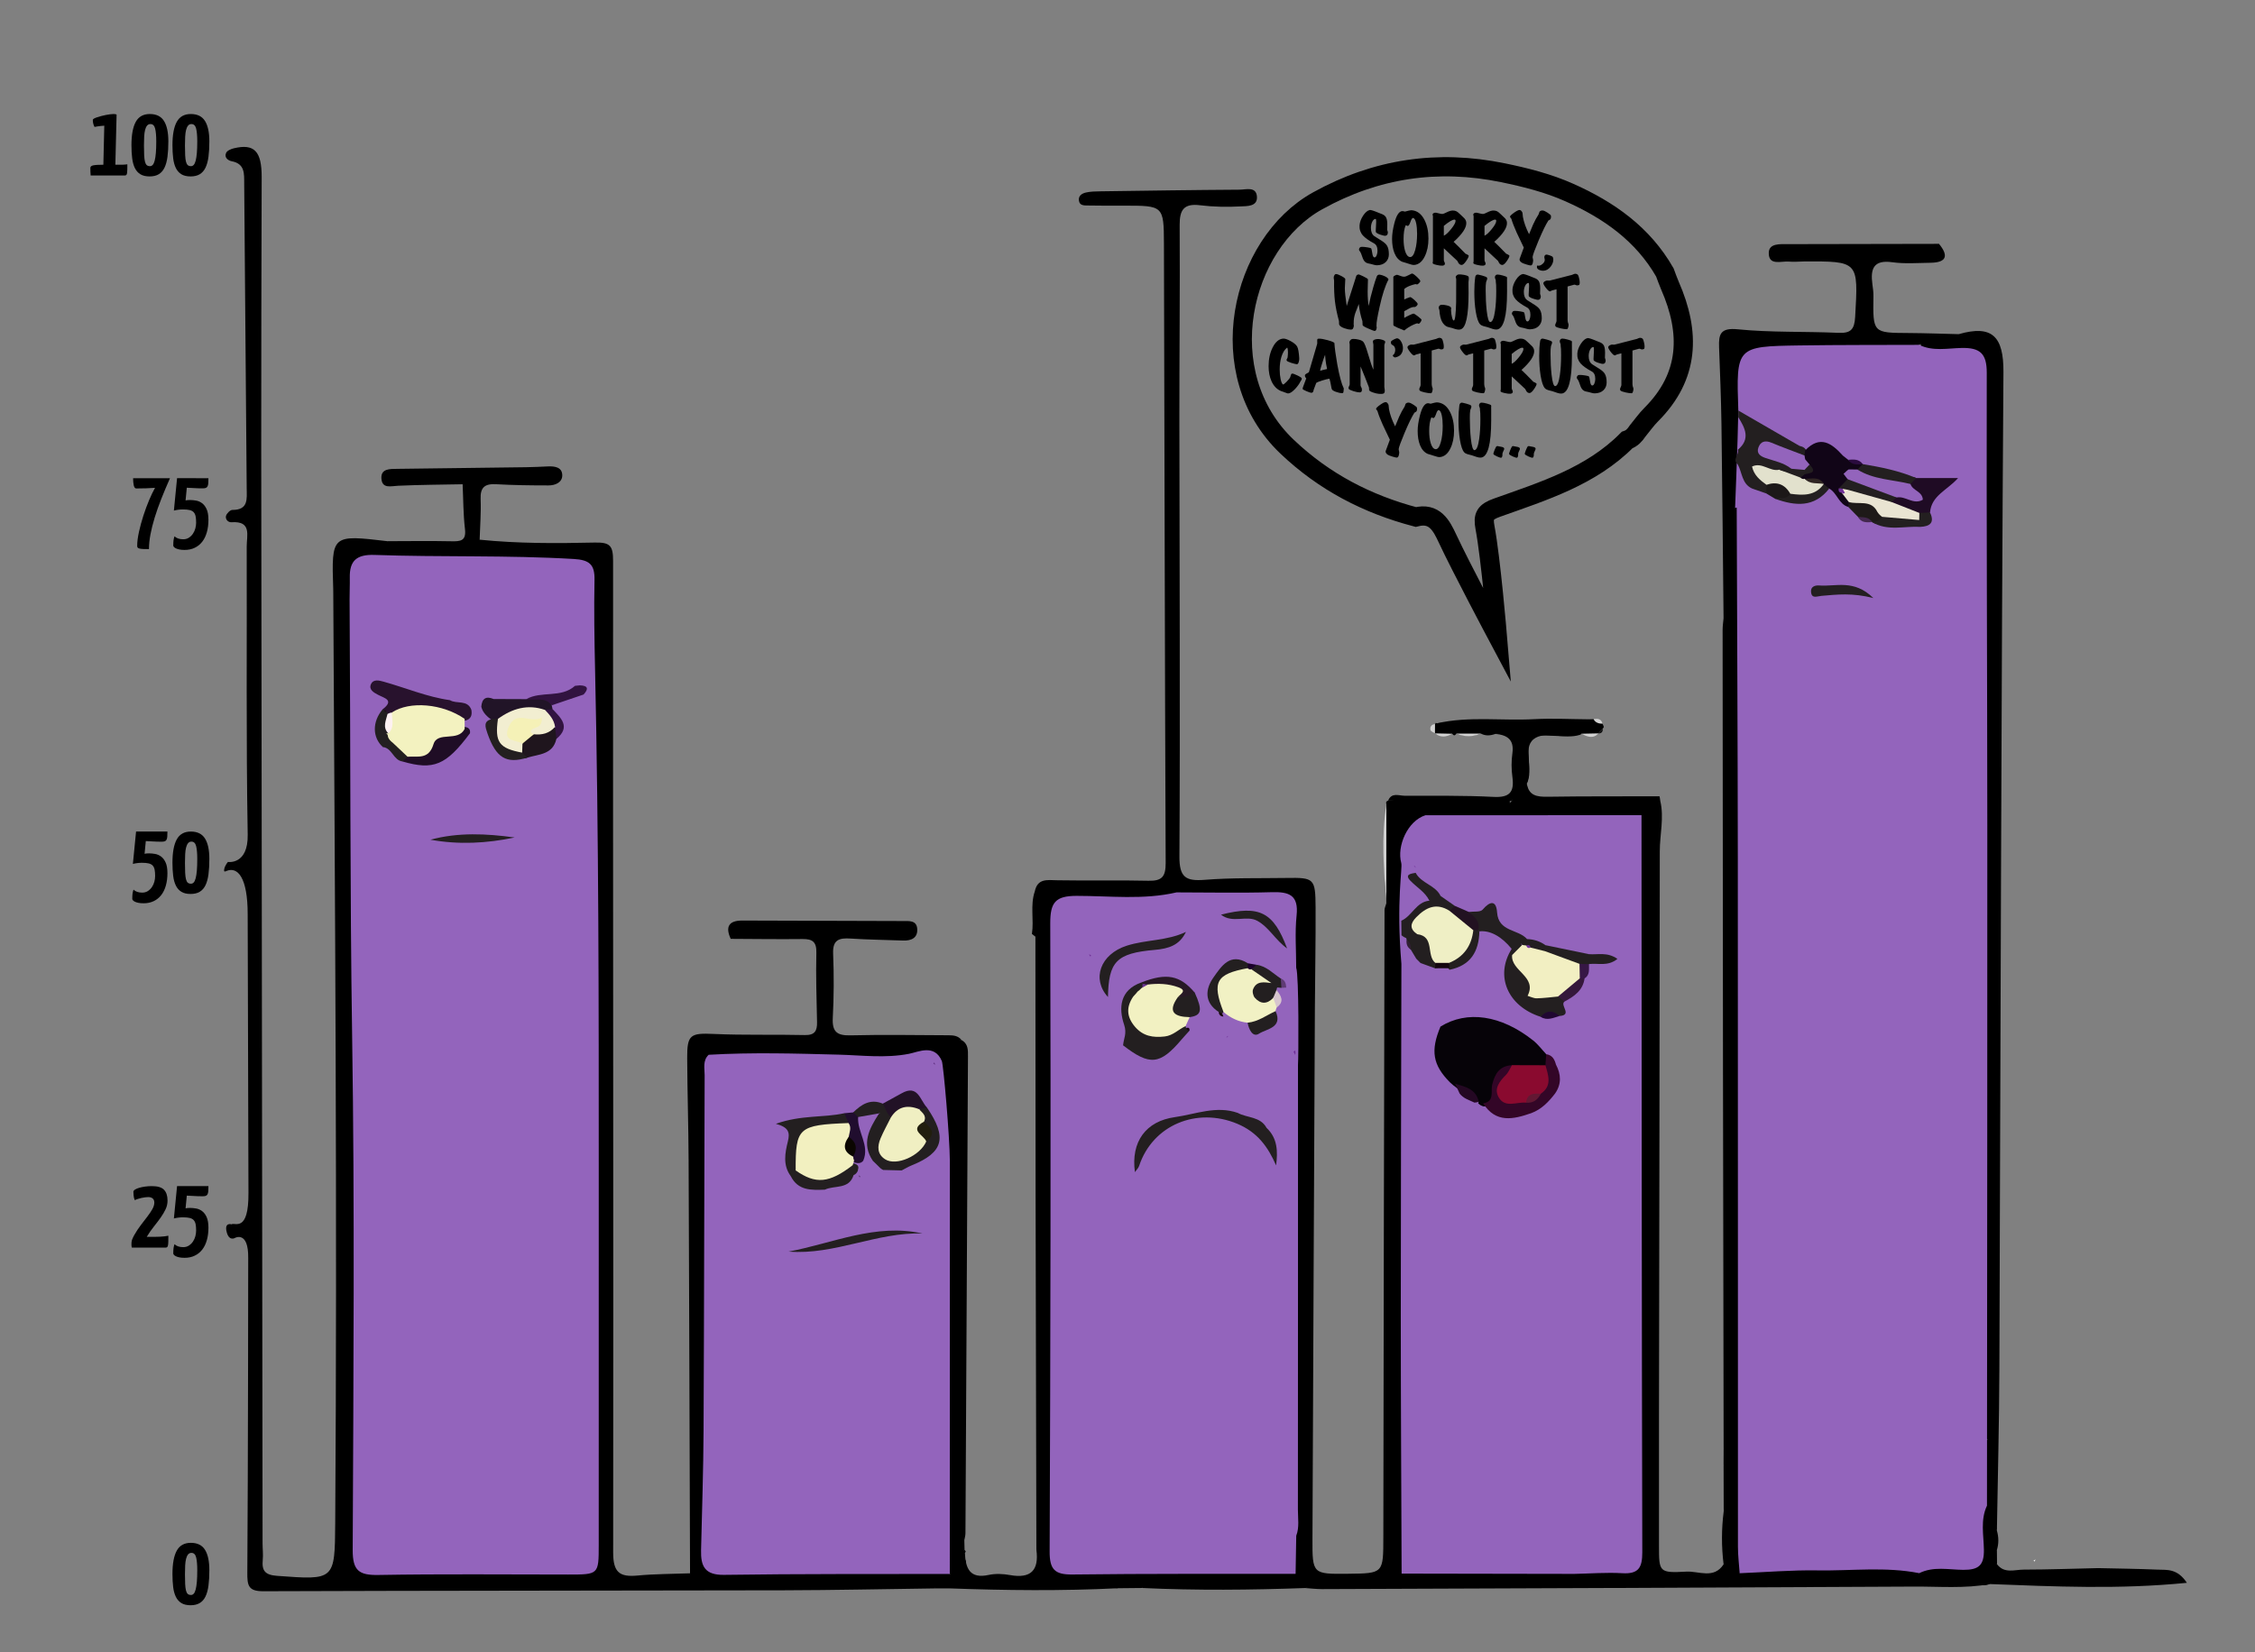 <?xml version="1.0" encoding="utf-8"?>
<!-- Generator: Adobe Illustrator 16.0.4, SVG Export Plug-In . SVG Version: 6.00 Build 0)  -->
<!DOCTYPE svg PUBLIC "-//W3C//DTD SVG 1.1//EN" "http://www.w3.org/Graphics/SVG/1.1/DTD/svg11.dtd">
<svg version="1.1" id="Isolation_Mode" xmlns="http://www.w3.org/2000/svg" xmlns:xlink="http://www.w3.org/1999/xlink" x="0px"
	 y="0px" width="352px" height="258px" viewBox="0 0 352 258" enable-background="new 0 0 352 258" xml:space="preserve">
<rect x="0" y="0" width="352" height="258" fill="#808080" stroke="none"/>
<g>
	<path d="M146.001,248.016c-7.858,0.103-15.716,0.276-23.575,0.295c-27.112,0.063-54.226,0.047-81.338,0.147
		c-2.364,0.009-2.496-0.935-2.481-2.923c0.118-16.367,0.139-49.102,0.139-49.102c0.053-4.293-2.05-3.15-2.05-3.15
		s-0.944,0.596-1.32-0.943s0.769-1.17,0.769-1.17c0.437-0.379,2.688,1.407,2.64-4.939c0,0-0.124-42.644-0.123-43.494
		c0.006-5.735-1.578-7.485-3.328-6.735c-0.171,0.073-0.423,0.226-0.332-0.291c0.107-0.606,0.582-1.125,0.582-1.125
		s3.167,0.5,3.083-4.267c-0.263-14.99-0.108-29.986-0.155-44.98c-0.006-1.725,0.828-4.013-2.375-3.796
		c-0.556,0.038-0.99-0.493-0.86-0.983c0.103-0.388,0.646-0.941,0.991-0.939c2.542,0.01,2.255-1.745,2.242-3.38
		c-0.133-15.868-0.259-31.736-0.39-47.605c-0.012-1.5,0.132-3.06-1.942-3.459c-0.573-0.109-1.217-0.586-0.877-1.312
		c0.164-0.352,0.753-0.603,1.195-0.709c3.204-0.769,4.36,0.453,4.352,4.501c-0.03,14.117-0.085,28.234-0.071,42.352
		c0.057,56.983,0.136,113.967,0.21,170.95c0.001,0.874,0.11,1.757,0.028,2.622c-0.16,1.688,0.37,2.335,2.229,2.473
		c8.995,0.663,9.023,0.731,9.084-8.258c0.328-48.363-0.04-96.729-0.303-145.092c-0.001-0.25,0-0.5-0.008-0.749
		c-0.272-8.483-0.273-8.483,8.487-7.45c-0.088,1.588-1.387,1.629-2.442,1.746c-2.582,0.285-3.281,1.904-3.237,4.174
		c0.017,0.874-0.011,1.749-0.011,2.624c-0.001,49.224-0.002,98.446,0.001,147.669c0,5.455,0.011,5.467,5.307,5.473
		c8.995,0.011,17.99,0.007,26.985,0.002c6.071-0.004,6.081-0.01,6.082-5.949c0.003-48.6-0.011-97.198,0.04-145.796
		c0.002-2.076-0.785-4.512,1.552-6.164c1.032,1.479,0.56,3.024,0.561,4.465c0.028,49.724,0.023,99.446,0.024,149.168
		c0,4.22,0.005,4.219,4.242,4.226c2.624,0.004,5.249-0.014,7.873,0.01c11.417,0.093,22.835-0.018,34.252,0.1
		C143.269,246.262,145.381,245.52,146.001,248.016z"/>
	<path d="M216.411,125.555c-0.103-0.279-0.013-0.463,0.271-0.551c6.31-0.779,12.641-0.222,18.959-0.31
		c0.164,1.709,0.062,1.78-2.971,2.074c-1.299,0.021-2.602-0.013-3.902,0.014c-1.078-0.041-2.134,0.239-3.209,0.231
		c-1.117-0.167-2.24-0.247-3.365-0.162c-3.461,0.263-3.713,1.027-3.691,4.485c0.037,5.955,1.055,11.926-0.038,17.873
		c-0.422,2.294,0.597,4.425,0.588,6.686c-0.034,10.123,0.464,20.276-0.128,30.367c-1.055,17.969-0.348,35.934-0.617,53.896
		c-0.025,1.729-0.272,3.518,0.662,5.138c0.17,0.424,0.233,0.862,0.204,1.315c-0.08,0.48-0.353,0.8-0.813,0.955
		c-4.861,0.324-9.752-0.432-14.602,0.392c-8.5,0.304-17,0.392-25.5-0.008c0.598-2.23,2.49-1.675,3.965-1.706
		c4.979-0.107,9.959-0.01,14.938-0.061c1.319-0.014,2.798,0.342,3.733-1.07c0.629-1.92,0.094-3.969,0.676-5.889
		c0.578-1.836,0.359-3.725,0.359-5.589c0.016-25.983,0.012-51.97,0.006-77.952c0.025-1.59,0.039-3.182-0.502-4.713
		c-0.425-2.074-0.345-4.197-0.263-6.275c0.124-3.178-1.096-4.446-4.317-4.354c-4.562,0.133-9.136,0.127-13.707,0.006
		c-5.701-0.098-11.397,0.016-17.093-0.061c-1.572-0.021-3.268,0.292-4.526-1.098c0.433-2.073,1.945-1.771,3.502-1.742
		c4.747,0.087,9.497-0.037,14.243,0.076c2.107,0.05,2.695-0.635,2.687-2.793c-0.144-32.235-0.169-64.474-0.271-96.709
		c-0.02-5.911-0.119-5.91-6.212-5.908c-1.874,0-3.749,0.017-5.623-0.025c-0.576-0.013-1.336,0.063-1.441-0.79
		c-0.095-0.772,0.525-1.107,1.113-1.239c0.72-0.161,1.48-0.173,2.225-0.184c7.246-0.102,14.492-0.213,21.739-0.255
		c0.998-0.006,2.599-0.548,2.716,1.081c0.114,1.577-1.552,1.477-2.538,1.529c-2.104,0.11-4.244,0.079-6.333-0.179
		c-2.501-0.31-3.205,0.681-3.19,3.068c0.062,10.121-0.053,20.243-0.047,30.365c0.014,22.741,0.141,45.482,0.008,68.223
		c-0.021,3.286,0.981,3.908,3.959,3.671c4.228-0.338,8.49-0.224,12.737-0.291c4.349-0.069,4.533,0.06,4.56,4.627
		c0.029,5.242-0.086,10.486-0.11,15.729c-0.133,27.607-0.267,55.218-0.378,82.826c-0.021,5.521,0.02,5.521,5.572,5.461
		c5.533-0.059,5.482-0.059,5.492-5.78c0.043-32.613,0.11-65.226,0.186-97.839c0.001-0.354,0.184-0.707,0.281-1.062
		C215.973,135.889,215.957,130.721,216.411,125.555z"/>
	<path d="M107.736,246.535c-3.125,0.002-6.258-0.133-9.373,0.05c-2.612,0.151-3.457-0.769-3.428-3.405
		c0.121-11.123,0.046-22.248,0.044-33.373c-0.005-39.25-0.01-78.5-0.015-117.749c0-0.982,0-1.964,0-2.946
		c-0.239-0.003-0.478-0.005-0.718-0.008c0,1.37,0,2.741,0,4.111c0.004,49.749,0.009,99.499,0.013,149.248
		c0,4.785-0.003,4.789-4.932,4.789c-10.75,0.002-21.5-0.074-32.249,0.057c-2.657,0.031-3.383-0.854-3.38-3.438
		c0.062-51.374,0.057-102.749,0.014-154.123c-0.002-3.149,1.171-4.715,4.411-4.511c0.861,0.055,1.777,0.123,2.377-0.736
		c3.318-0.004,6.637-0.058,9.953,0.013c1.423,0.03,2.349-0.039,2.127-1.917c-0.272-2.311-0.256-4.655-0.365-6.985
		c2.301-0.263,1.544,1.53,1.772,2.649c0.403,1.985-0.846,4.214,0.882,6.006c5.969,0.609,11.966,0.585,17.944,0.449
		c2.416-0.055,2.888,0.478,2.887,2.857c-0.031,51.612,0.07,103.226,0.014,154.838c-0.003,3.089,0.99,3.862,3.784,3.597
		c2.724-0.26,5.475-0.244,8.214-0.35C107.925,245.945,107.933,246.238,107.736,246.535z"/>
	<path d="M107.736,246.535c-0.008-0.292-0.016-0.584-0.023-0.877c-0.071-21.467-0.129-42.932-0.222-64.397
		c-0.023-5.364-0.196-10.729-0.223-16.094c-0.019-3.63,0.525-3.886,4.147-3.724c4.732,0.215,9.48,0.061,14.219,0.174
		c1.553,0.035,1.932-0.661,1.905-2.008c-0.073-3.615-0.198-7.233-0.108-10.848c0.042-1.695-0.603-2.154-2.148-2.138
		c-3.74,0.043-7.48-0.013-11.221-0.029c-0.87-1.882-0.301-2.864,1.806-2.858c8.333,0.022,16.667,0.057,25,0.076
		c1,0.004,2.202-0.153,2.306,1.207c0.108,1.422-0.906,1.889-2.212,1.838c-2.736-0.104-5.476-0.129-8.206-0.31
		c-1.773-0.116-2.796,0.187-2.709,2.341c0.136,3.353,0.119,6.721-0.054,10.069c-0.112,2.16,0.671,2.756,2.757,2.705
		c5.099-0.125,10.203-0.033,15.305-0.013c0.745,0.005,1.503,0.058,2.019,0.733c-2.954,1.101-6.024,0.103-8.889,0.538
		c1.884-0.092,3.911,0.124,5.908-0.07c2.709-0.264,3.491,0.978,3.424,3.476c-0.248,9.21-0.078,18.423-0.299,27.639
		c-0.316,13.183-0.173,26.38-0.078,39.568c0.017,2.321-0.769,4.707,0.388,6.971c0.012,0.494,0.023,0.986,0.035,1.479
		c-0.91,0.826,0.444,1.431,0.214,2.199c-0.134,0.352-0.275,0.688-0.429,1.032c-1.251,1.461-2.098,0.792-2.827-0.53
		c-0.372-0.955-0.446-1.953-0.446-2.949c0.001-20.076-0.159-40.152,0.07-60.227c0.13-4.494-0.196-8.992-0.03-13.486
		c0.077-2.066-0.695-2.979-2.795-2.973c-9.87,0.027-19.74-0.003-29.61,0.01c-1.045,0-1.976,0.23-2.706,1.02
		c-1.105,1.57-0.806,3.372-0.81,5.093c-0.028,12.241,0.229,24.49-0.09,36.724c-0.268,10.213,0.27,20.432-0.584,30.647
		c-0.469,5.61,0.26,6.002,5.788,6.021c8.869,0.027,17.739-0.013,26.608,0.022c1.727,0.007,3.525-0.217,5.063,0.912
		c0.922,0.748,0.896,1.599,0.272,2.515c-0.749,0-1.498,0-2.247,0c-1.083-1.263-2.549-0.731-3.847-0.736
		c-10.18-0.043-20.36-0.008-30.54-0.047C110.308,247.225,108.854,247.717,107.736,246.535z"/>
	<path d="M218.742,247.234c0.004-0.243,0.006-0.486,0.008-0.73c1.3-1.292,2.977-1.031,4.555-1.043
		c5.93-0.042,11.861-0.023,17.793-0.01c1.614,0.004,3.209-0.068,4.758-0.572c1.848-0.374,3.726-0.368,5.593-0.34
		c2.544,0.038,3.62-1.193,3.573-3.653c-0.021-1.12,0.024-2.245,0.024-3.366c0.001-34.551,0.002-69.101-0.003-103.649
		c0-1.743,0.114-3.497-0.354-5.2c-2.168-3.263-5.434-1.918-8.143-1.559c-3.857,0.511-7.679,0.362-11.515,0.351
		c-1.153-0.004-2.605,0.079-2.785-1.701c1.247-0.2,2.655,0.483,3.728-0.684c0.775-2.312,0.155-4.713,0.44-7.045
		c0.29-2.373-0.591-3.504-2.981-3.441c-0.757,0.271-1.51,0.354-2.252-0.04c-1.289,0.438-2.576,0.438-3.863,0
		c-0.198,0.346-0.408,0.338-0.627,0.021c-0.909,0.247-1.819,0.524-2.709-0.06l0.01,0.003c-0.389-0.484-0.441-0.967,0.01-1.446
		l0.116-0.186l0.212,0.052c6.414-0.672,12.848-0.099,19.268-0.31c1.467-0.048,2.971,0.315,4.397-0.311
		c0.253-0.007,0.507-0.014,0.76-0.021c0.373,0.417,1.046,0.245,1.394,0.71c0.069,0.164,0.164,0.324,0.195,0.494
		c0.014,0.073-0.1,0.172-0.154,0.258c-0.225,0.257-0.451,0.51-0.682,0.761l0.012-0.006c-0.885,0.577-1.787,0.323-2.688,0.056
		l0.095-0.006c-1.916,0.578-3.89,0.337-5.822,0.262c-1.916-0.074-2.627,0.578-2.527,2.513c0.087,1.688,0.285,3.419-0.27,5.089
		l0.027-0.081c0.113,1.924,1.203,2.373,3.002,2.331c4.725-0.111,9.453-0.064,14.18-0.018c1.213,0.012,2.49-0.354,3.641,0.371
		c0.627,2.635-0.068,5.261-0.071,7.892c-0.024,29.539-0.083,59.076-0.127,88.615c-0.011,6.604,0.004,13.21,0.003,19.813
		c0,4.127,0.005,4.28,4.294,4.049c1.931-0.104,4.272,1.205,5.795-1.146c0.296-0.24,0.619-0.279,0.974-0.148
		c0.797,0.535,1.693,0.639,2.631,0.59c7.113-0.305,14.199-1.07,21.328-0.805c2.248,0.084,4.492,0.108,6.688,0.7
		c1.854,0.247,3.771-0.142,5.575,0.519c0.732,0.268,1.347,0.737,1.157,1.646c-0.156,0.748-0.815,0.821-1.445,0.851
		c-0.499,0.021-1,0.015-1.499,0.015c-27.85,0-55.699,0.002-83.549-0.005C220.17,247.609,219.4,247.732,218.742,247.234z"/>
	<path fill="none" stroke="#000000" stroke-width="3" stroke-miterlimit="10" d="M259.882,42.54c0.263,0.686,0.495,1.384,0.79,2.055
		c3.215,7.326,3.076,14.15-2.924,20.147c-0.775,0.778-1.415,1.695-2.118,2.547c-0.415,0.629-0.901,1.175-1.646,1.424
		c-5.631,5.677-13.06,7.969-20.281,10.545c-1.87,0.667-2.239,1.3-1.898,3.109c0.922,4.886,1.926,16.902,1.926,16.902
		s-5.672-10.665-7.774-15.169c-0.95-2.035-2.022-4.136-4.954-3.377c-7.594-2.006-14.29-5.465-20.083-10.966
		c-12.021-11.416-7.344-31.694,4.772-38.407c9.121-5.054,18.746-6.472,28.92-4.377c3.541,0.729,7.033,1.608,10.367,3.094
		C251.146,32.816,256.452,36.543,259.882,42.54z"/>
	<path d="M150.303,244.406c0.003-0.354,0.007-0.705,0.011-1.061c-0.134-0.359-0.033-0.635,0.304-0.822
		c0.116,2.352,0.756,4.031,3.708,3.39c1.066-0.231,2.256-0.177,3.341,0.021c3.255,0.586,4.529-0.75,4.111-3.932
		c1.018-1.023,0.713-2.334,0.713-3.547c0.019-30.18,0.007-60.359,0.011-90.541c0-0.623,0.169-1.312-0.056-1.855
		c-0.401-0.97-0.489,0.317-0.82,0.192c-0.19-0.132-0.372-0.272-0.548-0.423c0.345-2.199-0.294-4.465,0.448-6.637
		c7.376,0.049,14.753,0.098,22.13,0.146c-0.729,2.036-2.562,1.694-4.098,1.811c-3.119,0.235-6.241-0.174-9.364-0.086
		c-4.622,0.131-5.097,0.521-5.112,5.262c-0.031,9.867,0.002,19.736-0.013,29.605c-0.032,21.232,0.071,42.467-0.005,63.698
		c-0.018,5.041,0.015,5.052,5.187,5.06c8.995,0.011,17.99-0.015,26.984,0.017c1.723,0.007,3.537-0.28,5.002,1.036
		c-0.322,2.13-2.01,1.471-3.241,1.482c-5.738,0.057-11.478,0.002-17.214,0.043c-1.196,0.01-2.526-0.426-3.526,0.686
		c-1.252,0.013-2.505,0.025-3.758,0.038c-6.922-0.604-13.867-0.538-20.803-0.755C151.872,247.177,149.603,247.544,150.303,244.406z"
		/>
	<path d="M311.71,238.994c0.288,1.005,0.312,2.01,0.001,3.015c-0.499,0.751-0.523,1.497,0.021,2.238
		c1.142,1.503,2.762,0.835,4.177,0.833c3.864-0.007,7.729-0.146,11.593-0.234c3.114,0.072,6.231,0.104,9.345,0.238
		c1.415,0.061,3.006-0.214,4.522,2.057c-10.58,1.055-20.658,0.58-30.734,0.195c-1.525,0.484-2.633,0.07-2.08-1.656
		c1.116-3.488,0.481-7.007,0.563-10.514c0.256-3.451-0.804-7.021,0.939-10.335c2.059-0.179,1.207,1.433,1.267,2.271
		C311.605,231.059,310.962,235.047,311.71,238.994z"/>
	<path d="M310.161,235.094c-0.271,3.692,1.101,7.49-0.915,11.098c-0.508,0.908,0.734,0.963,1.389,1.146
		c-3.949,0.729-7.941,0.368-11.91,0.392c-30.787,0.168-61.576,0.275-92.365,0.393c-0.866,0.004-1.733-0.104-2.602-0.16
		c3.295-1.559,6.781-0.357,10.166-0.684c1.594-0.155,3.211-0.035,4.818-0.041c29.332,0,58.662,0,87.994,0
		c-2.15-2.258-4.797-1.028-7.148-1.601c1.122-2.35,3.344-1.698,5.158-1.685c2.699,0.023,3.719-1.057,3.705-3.729
		C308.441,238.415,307.773,236.184,310.161,235.094z"/>
	<path d="M74.87,84.267c-1.513-0.438-1.401-0.455-1.638-2.012c-0.336-2.215,1.039-4.698-1.016-6.644
		c-3.357,0.067-6.716,0.08-10.069,0.233c-1.137,0.052-2.482,0.503-2.608-1.099c-0.125-1.591,1.315-1.521,2.433-1.538
		c6.729-0.094,13.458-0.167,20.186-0.257c1.12-0.016,2.239-0.073,3.357-0.123c1.068-0.048,2.224,0.107,2.253,1.354
		c0.026,1.149-1.094,1.61-2.13,1.612c-2.735,0.003-5.473-0.036-8.204-0.187c-1.748-0.096-2.482,0.479-2.41,2.314
		C75.108,80.031,74.933,82.152,74.87,84.267z"/>
	<path d="M150.303,244.406c0.093,2.144,1.559,2.207,3.165,2.127c6.36-0.312,12.651,1.229,19.021,0.728
		c0.759-0.06,1.504,0.037,2.012,0.729c-8.75,0.438-17.5,0.341-26.251,0.023c0-0.752,0.001-1.504,0.001-2.255l0.009-0.009
		C149.344,245.917,149.628,244.864,150.303,244.406z"/>
	<path d="M233.434,114.59c2.354-0.484,3.666,0.257,3.323,2.872c-0.332,2.531,0.832,5.216-0.782,7.614
		c-6.431-0.024-12.86-0.048-19.291-0.072c0.551-1.314,1.67-0.758,2.588-0.754c4.611,0.022,9.23-0.065,13.832,0.178
		c2.519,0.134,3.312-0.713,2.978-3.111c-0.169-1.222-0.168-2.506,0.002-3.728C236.378,115.457,235.249,114.764,233.434,114.59z"/>
	<path d="M247.995,112.313c-0.759,0.903-1.808,0.681-2.777,0.68c-6.963-0.009-13.925-0.038-20.888-0.06
		c5.004-1.133,10.09-0.369,15.132-0.641C242.297,112.139,245.15,112.296,247.995,112.313z"/>
	<path d="M259.154,125.026c-6.031-0.001-12.065-0.046-18.1,0.02c-1.963,0.022-3.145-0.458-2.722-2.703
		c0.301,1.909,1.593,2.088,3.231,2.063c5.828-0.087,11.658-0.056,17.488-0.07C259.1,124.565,259.134,124.795,259.154,125.026z"/>
	<path d="M238.307,122.424c0.026-9.458-1.682-7.851,8.619-7.864c-0.107,0.062-0.209,0.144-0.324,0.182
		c-2.406,0.779-5.459-0.706-7.188,0.66C237.575,116.851,239.505,120.137,238.307,122.424z"/>
	<path fill="#D2D2D2" d="M216.411,125.555c-0.003,5.167-0.007,10.333-0.011,15.5C216.016,135.889,215.588,130.721,216.411,125.555z"
		/>
	<path fill="#D2D2D2" d="M227.318,114.55c1.287,0,2.574,0,3.863,0C229.893,115.072,228.605,115.084,227.318,114.55z"/>
	<path fill="#D2D2D2" d="M223.982,114.51c0.901,0.021,1.806,0.041,2.709,0.06C225.775,115.094,224.87,115.208,223.982,114.51z"/>
	<path fill="#D2D2D2" d="M246.831,114.566c0.896-0.018,1.792-0.037,2.688-0.056C248.643,115.439,247.736,115.002,246.831,114.566z"
		/>
	<path fill="#D2D2D2" d="M250.148,113.003c-0.582-0.007-1.099-0.144-1.395-0.71C249.398,112.179,249.962,112.222,250.148,113.003z"
		/>
	<path fill="#D2D2D2" d="M224.002,113.067c-0.004,0.482-0.006,0.964-0.01,1.446c-0.245-0.175-0.656-0.315-0.702-0.533
		C223.188,113.502,223.432,113.113,224.002,113.067z"/>
	<path fill="#0F0F0F" d="M249.508,114.516c0.227-0.253,0.453-0.507,0.682-0.761C250.221,114.241,250.031,114.528,249.508,114.516z"
		/>
	<path d="M311.71,238.994c-1.542-3.278-0.296-6.753-0.718-10.108c-0.176-1.396,0.602-2.987-0.823-4.136
		c-1.651-2.078-1.104-4.546-1.105-6.865c-0.034-50.484-0.025-100.97-0.025-151.455c0-1.124-0.004-2.249,0-3.374
		c0.028-7.144-0.229-7.673-6.429-7.462c-0.996,0.034-1.983-0.266-2.75-1.005c-0.329-1.865,1.154-1.406,2.072-1.547
		c1.299-0.199,2.733,0.264,3.82-0.866c5.258-1.512,7.016,0.395,6.979,5.936c-0.352,51.936-0.435,103.873-0.634,155.809
		C312.066,222.279,311.845,230.637,311.71,238.994z"/>
	<path d="M305.752,52.176c-1.354,3.179-4.205,0.802-6.182,1.669c-1.459,1.291-3.264,0.96-4.969,1.018
		c-5.697,0.195-11.408-0.355-17.094,0.478c-5.104,0.748-5.109,0.704-5.137,5.992c-0.005,0.744,0.021,1.488-0.014,2.229
		c-0.021,0.417-0.045,0.837-0.057,1.255c-0.058,1.616,0.035,3.239-0.105,4.854c-0.112,1.117-0.512,2.216-0.209,3.365
		c0.226,1.188,0.261,2.386,0.25,3.592c0.012,1.12-0.188,2.204-0.485,3.277c-0.485,2.104-0.178,4.233-0.179,6.344
		c-0.018,49.293-0.014,98.585-0.014,147.879c0,3.481,0.013,6.965-1.812,10.119c-0.232,0.001-0.465,0.001-0.698,0.002
		c-0.336-2.755-0.336-5.508,0.019-8.261c0.512-2.495,0.551-4.99-0.021-7.484c0.003-0.754,0.005-1.508,0.009-2.263
		c0.568-1.058,0.319-2.203,0.319-3.308c0.015-41.041,0.015-82.082,0-123.124c-0.001-1.104,0.258-2.251-0.331-3.303
		c-0.105-10.106-0.188-20.212-0.328-30.317c-0.056-3.99-0.224-7.98-0.371-11.97c-0.076-2.061,0.223-3.068,2.918-2.801
		c5.198,0.516,10.465,0.314,15.695,0.551c1.936,0.088,2.518-0.512,2.63-2.485c0.497-8.712,0.569-8.708-8.062-8.657
		c-0.747,0.005-1.504,0.091-2.244,0.019c-1.217-0.117-3.189,0.705-3.18-1.345c0.008-1.549,1.767-1.378,3.011-1.381
		c7.864-0.014,15.729-0.03,23.594-0.045l-0.05-0.023c1.538,1.863,1.232,2.942-1.312,2.976c-1.992,0.027-4.015,0.189-5.971-0.084
		c-2.947-0.413-3.419,1.061-3.098,3.43c0.082,0.611,0.175,1.23,0.164,1.845c-0.09,5.769-0.096,5.75,5.483,5.779
		C300.534,52.014,303.145,52.114,305.752,52.176z"/>
	<path d="M269.044,96.507c1.116,0.997,0.688,2.328,0.69,3.521c0.021,40.895,0.021,81.791,0,122.686c0,1.194,0.426,2.522-0.68,3.526
		c-0.035-19.939-0.076-39.879-0.102-59.819c-0.028-22.687-0.044-45.373-0.057-68.06C268.896,97.744,268.993,97.125,269.044,96.507z"
		/>
	<path d="M269.047,228.504c1.109,2.492,1.082,4.987,0.02,7.484C269.061,233.494,269.055,230.999,269.047,228.504z"/>
	<path d="M311.732,244.247c-0.95-0.737-0.955-1.483-0.021-2.238C311.718,242.755,311.725,243.501,311.732,244.247z"/>
	<polygon fill="#FEFEFE" points="317.75,243.5 317.572,243.823 317.427,243.677 	"/>
	<path d="M161.626,146.251c0.45-1.64-0.339-3.452,0.688-5.144c1.475,0.688,0.896,1.977,0.897,2.928
		c0.034,31.896,0.035,63.794-0.042,95.689c-0.002,0.743,1.281,2.918-1.392,2.276c-0.042-18.457-0.092-36.914-0.123-55.371
		C161.632,173.171,161.635,159.711,161.626,146.251z"/>
	<path d="M150.527,240.506c-1.011-0.896-1.3-2.135-1.242-3.355c0.914-19.146,0.421-38.293,0.261-57.442
		c-0.033-3.957,0.156-7.942,0.191-11.915c0.041-4.54,0.003-4.538-4.369-4.554c-2.117-0.009-4.234-0.022-6.351-0.046
		c-0.107,0-0.212-0.108-0.336-0.807c3.797,0,7.595,0,11.392,0c1.075,0.574,1.03,1.58,1.025,2.594
		c-0.132,24.81-0.257,49.617-0.393,74.426C150.704,239.771,150.589,240.139,150.527,240.506z"/>
	<path d="M150.618,242.523c-0.102,0.274-0.203,0.55-0.304,0.822c-0.805-0.615-0.398-1.01,0.248-1.359l0.187,0.252L150.618,242.523z"
		/>
	<path fill="#9364BC" d="M202.24,245.74c-11.604,0.018-23.209-0.039-34.811,0.105c-2.766,0.034-3.595-0.755-3.583-3.597
		c0.138-32.69,0.188-65.381,0.097-98.071c-0.009-3.261,0.791-4.296,4.113-4.296c5.193-0.001,10.439,0.657,15.6-0.544
		c4.951,0.003,9.906,0.112,14.854-0.031c2.693-0.078,4.221,0.426,3.887,3.629c-0.281,2.692-0.061,5.44-0.062,8.164
		c0.448,1.2,0.364,14.287,0.281,15.129c-0.005,23.17,0.005,46.332-0.015,69.494c-0.002,1.356,0.25,2.741-0.259,4.069
		C202.309,241.775,202.273,243.757,202.24,245.74z"/>
	<path d="M232.248,125.76c4.494,1.433,9.045,0.777,13.581,0.327c3.563-0.353,7.157-1.138,10.405,1.197
		c-1.559,1.349-3.471,1.15-5.308,1.154c-9.276,0.02-18.553,0.043-27.823,0.005c-2.354-0.427-3.379,0.472-3.338,2.946
		c0.068,4.041,0.143,8.088,0.03,12.135c0.003,0.882,0,1.764-0.002,2.646c-0.03,1.613,0.056,3.226,0.022,4.838
		c0.306,29.987,0.072,59.972,0.125,89.957c0.004,1.247,0.002,2.502-0.403,3.711c-0.181,0.478-0.478,0.869-0.884,1.177
		c-1.741-0.412-1.397-1.824-1.398-3.02c-0.011-14.216-0.352-28.443,0.1-42.646c0.465-14.644,0.994-29.293,0.473-43.918
		c-0.24-6.711,0.789-13.447-0.416-20.14c-0.186-1.021,0.672-2.241,0.461-3.245c-0.464-2.205-1.604-5.616-0.15-6.292
		c2.399-1.116,5.668-1.641,8.534-0.153c0.644-0.579,1.638,0.009,2.247-0.678C229.752,125.761,231,125.76,232.248,125.76z"/>
	<path d="M245.75,245.751c-1.094,1.246-2.561,0.716-3.863,0.724c-7.712,0.051-15.424,0.027-23.137,0.029
		c-0.006-0.222-0.037-0.438-0.094-0.65l0.132-0.148c0.978-0.913,2.208-1.096,3.458-1.112c6.693-0.087,13.387-0.098,20.08,0.009
		C243.564,244.618,244.818,244.742,245.75,245.751z"/>
	<path d="M228.504,125.762c-0.554,0.872-1.419,0.713-2.247,0.678C226.82,125.602,227.691,125.777,228.504,125.762z"/>
	<path fill="#9364BC" d="M93.463,183.125c0,19.373,0.003,38.746-0.002,58.119c-0.001,4.611-0.013,4.607-4.77,4.607
		c-9.874-0.002-19.75-0.105-29.62,0.068c-3.011,0.053-4.028-0.66-4.015-3.884c0.11-26.746,0.323-53.499-0.089-80.24
		c-0.35-22.741-0.237-45.479-0.398-68.217c-0.008-1.125,0.058-2.25,0.034-3.374c-0.057-2.667,1.079-3.654,3.863-3.557
		c10.359,0.363,20.733,0.019,31.096,0.632c2.442,0.144,3.289,0.851,3.24,3.261c-0.094,4.622-0.017,9.249,0.086,13.872
		C93.469,130.648,93.467,156.887,93.463,183.125z"/>
	<path fill="#9364BC" d="M148.25,245.759c-11.749,0.027-23.5-0.03-35.246,0.142c-3.006,0.043-3.629-1.385-3.57-3.853
		c0.15-6.241,0.359-12.481,0.39-18.724c0.091-18.48,0.1-36.963,0.169-55.443c0.004-1.078-0.335-2.277,0.629-3.188
		c6.797-0.396,13.579-0.196,20.383-0.017c3.538,0.095,7.223,0.581,10.886-0.134c1.501-0.293,3.974-1.572,5.129,1.127
		c0.257,0.656,1.229,11.831,1.25,15.585c-0.003,21.498-0.007,42.996-0.011,64.494L148.25,245.759z"/>
	<path fill="#9364BC" d="M271.346,64.102c-0.338-9.984-0.338-10.019,9.582-10.166c6.215-0.091,12.43-0.065,18.643-0.091
		c2.14,1.045,4.436,0.534,6.628,0.487c2.876-0.062,3.937,0.862,3.93,3.874c-0.053,23.578,0.076,47.157,0.086,70.736
		c0.016,31.937-0.025,63.873-0.044,95.809c-0.003,3.447-0.005,6.896-0.008,10.345c-1.05,2.227-0.514,4.598-0.479,6.883
		c0.036,2.422-0.809,3.156-3.22,3.138c-2.273-0.019-4.662-0.581-6.875,0.521c-5.26-1.046-10.574-0.346-15.859-0.434
		c-4.054-0.067-8.112,0.281-12.17,0.443c-1.429-0.955-1.115-2.463-1.011-3.763c0.718-8.858,0.312-17.729,0.312-26.592
		c-0.002-44.866,0.147-89.733-0.067-134.598C270.789,80.183,271.279,69.006,271.346,64.102z"/>
	<path fill="#9364BC" d="M245.75,245.751c-8.986-0.017-17.975-0.032-26.962-0.047c-0.046-13.365-0.127-26.729-0.128-40.097
		c0-18.365,0.061-36.731,0.095-55.099c-0.833-9.876,0.204-14.93-0.022-15.753c-0.726-2.646,0.988-6.582,3.77-7.46
		c11.245-0.004,22.489-0.008,33.732-0.012c0.025,38.364,0.029,76.729,0.123,115.093c0.006,2.41-0.596,3.417-3.119,3.268
		C250.752,245.498,248.247,245.701,245.75,245.751z"/>
	<path d="M271.096,79.248c0.061,18.24,0.158,36.48,0.172,54.721c0.027,35.86,0.004,71.723,0.02,107.583
		c0.001,1.364,0.178,2.729,0.271,4.095c-1.072,0.142-1.746-0.233-1.812-1.398c1.711-52.624,0.286-105.264,0.733-157.894
		c0.018-1.975,0.309-3.979-0.428-5.927C269.748,79.624,270.465,79.396,271.096,79.248z"/>
	<path fill="#F3E39B" d="M207.445,33.033c-0.213,0.149-0.426,0.298-0.639,0.447C207.02,33.332,207.232,33.183,207.445,33.033z"/>
	<path fill="#F3E39B" d="M210.461,31.521c-0.266,0.137-0.531,0.274-0.796,0.411C209.93,31.795,210.195,31.658,210.461,31.521z"/>
	<path fill="#231F20" d="M275.721,77.051c-0.746-0.259-1.49-0.518-2.236-0.776c-1.608-0.746-1.518-2.499-2.233-3.772
		c-0.914-0.762,0.271-1.513,0.013-2.272c2.016-1.664,1.157-3.372,0.077-5.083c0.002-0.349,0.005-0.697,0.007-1.046
		c3.178,1.838,6.357,3.676,9.537,5.514c0.538,0.133,1.023,0.328,1.124,0.968c-0.062,0.371-0.271,0.631-0.604,0.794
		c-1.705,0.368-3.115-0.688-4.817-1.058c0.563,1.58,3.146,0.929,3.035,2.977c-0.354,0.404-0.817,0.599-1.331,0.694
		c-0.543,0.771-3.67-1.742-2.121,1.686C276.242,76.21,276.141,76.683,275.721,77.051z"/>
	<path fill="#F2F1C2" d="M185.703,158.816c-0.212,0.469-0.426,0.936-0.637,1.401c-1.437,2.72-3.892,3.07-6.293,2.037
		c-2.377-1.022-3.898-2.987-2.812-5.918c0.204-0.321,0.417-0.646,0.631-0.963c0.107-0.153,0.22-0.31,0.325-0.463
		c0.245-0.279,0.525-0.522,0.83-0.736c0.15-0.103,0.307-0.204,0.457-0.307c0.428-0.337,0.845-0.698,1.432-0.724
		c1.481-0.08,2.946,0.01,4.377,0.453c1.02,0.316,1.381,0.944,0.969,1.959C184.034,156.904,184.936,157.846,185.703,158.816z"/>
	<path fill="#231F20" d="M199.195,181.969c-1.254-2.88-2.9-5.181-6.064-6.504c-6.302-2.635-13.199,0.171-15.322,6.592
		c-0.105,0.322-0.392,0.586-0.651,0.961c-0.653-4.757,1.718-7.955,6.227-8.586c3.261-0.457,6.456-1.839,9.826-0.662
		c1.479,0.811,3.519,0.543,4.491,2.33C199.441,177.738,199.473,179.814,199.195,181.969z"/>
	<path fill="#231F20" d="M176.885,155.619c-1.102,1.636-1.033,3.152,0.279,4.693c1.273,1.492,2.835,1.731,4.648,1.524
		c1.313-0.149,2.154-1.112,3.254-1.619l0.074,0.293c0.207,0.107,0.381,0.253,0.522,0.438c-0.401,0.447-0.815,0.885-1.205,1.343
		c-3.39,3.999-4.966,4.157-9.166,0.912l0.02,0.005c0.09-1.048,0.625-1.848,0.166-3.198c-0.88-2.586-0.696-5.417,2.674-6.604
		c0.142,0.106,0.281,0.214,0.424,0.321c-0.082,0.156-0.165,0.313-0.248,0.473l-0.172,0.105c-0.172,0.197-0.363,0.373-0.579,0.521
		l-0.22,0.271C177.207,155.277,177.049,155.451,176.885,155.619z"/>
	<path fill="#231F20" d="M172.968,155.689c-2.61-2.815-1.215-6.699,2.917-8.027c2.998-0.963,6.284-0.732,9.238-2.156
		c-0.98,2.074-2.691,2.622-4.854,2.809c-6.019,0.521-7.229,1.838-7.318,7.399L172.968,155.689z"/>
	<path fill="#231F20" d="M190.592,142.818c6.014-1.533,8.208-0.408,10.323,5.273c-1.845-1.312-2.804-3.293-4.651-4.31
		C194.555,142.841,192.427,144.247,190.592,142.818z"/>
	<path fill="#231F20" d="M190.241,158.012c-2.33-1.496-2.079-3.631-0.804-5.418c1.184-1.656,2.566-3.947,5.347-2.186
		c0.176,0.193,0.251,0.398,0.228,0.615c-0.023,0.224-0.06,0.336-0.105,0.334c-3.204,1.101-3.84,3.716-3.918,6.658l-0.209,0.241
		C190.562,158.254,190.385,158.172,190.241,158.012z"/>
	<path fill="#231F20" d="M185.703,158.816c-2.376-0.041-3.523-0.787-1.811-3.168c0.92-0.016,1.58-1.068,2.606-0.652
		C187.746,157.738,187.574,158.564,185.703,158.816z"/>
	<path fill="#271925" d="M186.5,154.996c-0.823,0.398-1.633,0.854-2.607,0.652c0.447-0.486,1.438-0.979,0.043-1.494
		c-1.545-0.568-3.146-0.629-4.767-0.424c-0.288,0.062-0.563,0.028-0.829-0.099l-0.188-0.226
		C182.086,151.863,184.188,152.264,186.5,154.996z"/>
	<path fill="#231F20" d="M200.027,154.242c-0.219-0.018-0.439-0.035-0.658-0.053c-0.516,0.043-0.969-0.135-1.405-0.377
		c-0.948-0.627-2.142-0.944-2.675-2.102c-0.02-0.605,0.396-0.861,0.87-1.064c1.544,0.209,2.552,1.356,3.768,2.142
		C200.438,153.24,200.439,153.727,200.027,154.242z"/>
	<path fill="#1A002A" d="M196.159,150.646c-0.274,0.231-0.55,0.463-0.825,0.694l-0.344,0.12l-0.225-0.287
		c0.006-0.256,0.012-0.512,0.019-0.767C195.243,150.486,195.701,150.566,196.159,150.646z"/>
	<path fill="#5F3B74" d="M200.027,154.242c-0.033-0.484-0.067-0.969-0.102-1.454c0.688,0.229,0.809,0.801,0.854,1.416
		C200.529,154.217,200.277,154.23,200.027,154.242z"/>
	<path fill="#6F3097" d="M170,148.999c0.108,0.06,0.314,0.142,0.308,0.175c-0.059,0.26-0.179,0.198-0.308-0.173V148.999z"/>
	<path fill="#140105" d="M190.241,158.012c0.188,0.062,0.366,0.146,0.536,0.246c0.064,0.153,0.129,0.307,0.19,0.461
		C190.514,158.703,190.282,158.455,190.241,158.012z"/>
	<path fill="#160512" d="M185.664,160.949c-0.255-0.055-0.43-0.199-0.523-0.438C185.532,160.398,185.742,160.5,185.664,160.949z"/>
	<path fill="#6F3097" d="M191.768,161.73c-0.104,0.104-0.209,0.211-0.312,0.315c0.02-0.063,0.02-0.151,0.062-0.188
		c0.069-0.059,0.168-0.086,0.254-0.127H191.768z"/>
	<path fill="#6F3097" d="M202.182,164.025c0.055,0.232,0.057,0.467,0.004,0.701c-0.092-0.168-0.199-0.33-0.263-0.506
		C201.912,164.189,202.09,164.092,202.182,164.025z"/>
	<path fill="#231F20" d="M218.74,143.764c1.684-0.729,2.312-2.94,4.382-3.13c0.429-0.616,0.921-1.081,1.754-0.737
		c0.738,0.516,1.478,1.029,2.215,1.545c-0.123,0.556-0.472,0.906-0.995,1.101c-2.713-0.31-4.447,0.754-4.951,3.543
		c-0.416,0.373-0.908,0.5-1.457,0.451c-0.342-0.103-0.647-0.269-0.916-0.504C218.762,145.273,218.75,144.52,218.74,143.764z"/>
	<path fill="#F1F1C4" d="M194.766,151.175c0.154,0.175,0.344,0.231,0.568,0.167c1.045,0.719,2.089,1.438,3.133,2.154
		c-0.975,0.975-1.67,1.875,0.532,2.021c0.655,0.508,0.752,1.105,0.29,1.791c-0.09,0.183-0.148,0.373-0.176,0.573
		c-1.053,1.576-2.239,2.831-4.367,1.802c-1.438-0.139-2.668-0.744-3.76-1.668C189.154,153.314,189.837,152.08,194.766,151.175z"/>
	<path fill="#231F20" d="M194.746,159.684c1.645-0.144,2.928-1.162,4.367-1.802c1.188,2.607-1.446,2.767-2.577,3.511
		C195.549,162.041,194.936,160.732,194.746,159.684z"/>
	<path fill="#231F20" d="M198.745,155.816c-0.964,1.007-1.974,0.988-2.867-0.021c-0.271-0.303-0.421-0.973-0.274-1.333
		c0.545-1.359,1.75-1.094,2.863-0.967c0.301,0.23,0.602,0.463,0.902,0.693c-0.055,0.127-0.094,0.258-0.117,0.395
		C199.383,155.118,199.057,155.465,198.745,155.816z"/>
	<path fill="#D7C5CE" d="M198.745,155.816c0.169-0.41,0.338-0.821,0.507-1.232c0.734,0.898,1.3,1.799,0.037,2.725
		C199.107,156.812,198.927,156.314,198.745,155.816z"/>
	<path fill="#28122D" d="M59.729,110.752c1.88-1.455,0.269-1.735-0.739-2.276c-0.643-0.345-1.472-0.795-1.075-1.661
		c0.376-0.819,1.302-0.562,1.982-0.373c3.446,0.958,6.761,2.382,10.336,2.882c1.049,0.649,2.738-0.122,3.347,1.508
		c0.147,0.828-0.053,1.46-0.959,1.692c-3.553-0.62-7-2.623-10.742-0.829c-0.173,0.052-0.347,0.094-0.522,0.143
		c-0.182,0.005-0.362,0.004-0.544,0.006c-0.358-0.1-0.656-0.294-0.896-0.579C59.854,111.095,59.792,110.924,59.729,110.752z"/>
	<path fill="#1F0D25" d="M73.363,114.489c-3.724,5.001-5.686,5.821-10.539,4.409c-0.178-0.65,0.226-0.955,0.713-1.212
		c3.331-0.648,5.194-4.438,8.948-4.192C73.076,113.562,73.462,113.813,73.363,114.489z"/>
	<path fill="#231F20" d="M80.337,130.766c-4.355,0.92-8.734,1.147-13.149,0.348C71.534,129.941,75.929,130.158,80.337,130.766z"/>
	<path fill="#211427" d="M77.052,109.146c1.697,0.007,3.395,0.013,5.093,0.019c1.429-0.101,3.123-1.302,3.979,0.963
		c0.03,0.199,0.072,0.395,0.126,0.588c-0.222,0.279-0.503,0.476-0.84,0.592c-2.602-0.105-5.089,0.413-7.49,1.413
		c-0.371,0-0.722-0.077-1.062-0.223c-0.768-0.561-1.486-1.162-1.729-2.145C75.226,109.084,75.837,108.633,77.052,109.146z"/>
	<path fill="#1F151D" d="M86.851,115.373c-0.552,2.476-2.762,2.377-4.552,2.933c-0.693,0.299-1.021-0.114-1.283-0.659
		c-0.158-0.569-0.123-1.129,0.082-1.682c0.448-0.882,1.129-1.528,2.009-1.973c1.259-0.369,2.508-0.953,3.833-0.23
		C87.227,114.315,87.14,114.85,86.851,115.373z"/>
	<path fill="#231F20" d="M81.506,117.515c0.264,0.264,0.529,0.527,0.792,0.791c-3.283,1-4.866,0.034-6.207-3.791
		c-0.326-0.977-0.746-1.988,0.836-2.26c0.268-0.003,0.536-0.007,0.804-0.011C78.206,114.563,79.508,116.288,81.506,117.515z"/>
	<path fill="#311340" d="M86.124,110.128c-1.058-1.43-2.65-0.652-3.979-0.963c2.363-1.331,5.421-0.118,7.612-2.079
		c0.251-0.025,0.503-0.05,0.754-0.075c1.27,0.037,1.403,0.539,0.588,1.432C89.44,109.005,87.782,109.566,86.124,110.128z"/>
	<path fill="#231F20" d="M59.766,116.647c-1.66-1.509-1.675-3.951-0.037-5.896l0.259,0.08l0.076,0.259l0.27,0.019
		c0.129,0.09,0.182,0.212,0.156,0.368c0.72,0.693,0.525,1.567,0.486,2.414c-0.034,0.341-0.107,0.674-0.208,1.002
		C60.576,115.559,60.275,116.163,59.766,116.647z"/>
	<path fill="#231F20" d="M59.766,116.647c-0.007-0.766-0.117-1.557,0.513-2.172c0.297,0,0.549,0.107,0.762,0.312
		c0.328,0.283,0.659,0.563,1.011,0.822c0.792,0.684,1.793,1.241,1.571,2.548c-0.266,0.247-0.531,0.494-0.797,0.741
		C61.392,118.709,61.227,116.798,59.766,116.647z"/>
	<path fill="#311340" d="M86.851,115.373c-0.069-0.629-0.139-1.258-0.208-1.888c-0.982-0.605-1.697-1.37-1.565-2.637
		c0.391-0.044,0.782-0.088,1.173-0.132C87.575,112.123,89.126,113.501,86.851,115.373z"/>
	<path fill="#231F20" d="M144.007,192.6c-7.143-0.24-13.739,3.396-20.91,2.826C130.026,194.127,136.667,190.968,144.007,192.6z"/>
	<path fill="#231F20" d="M144.7,172.941c3.195,4.666,2.575,7.014-2.36,9.007c-0.549,0.221-1.061,0.534-1.59,0.805
		c-0.965-0.024-1.93-0.049-2.896-0.073c-0.333-0.166-0.596-0.416-0.842-0.688l-0.003-0.005c-0.259-0.24-0.505-0.494-0.762-0.738
		l0.004,0.005c-1.823-2.687-0.566-4.992,0.891-7.274c0.275-0.305,0.621-0.474,1.03-0.513c0.604,0.103,1.019,0.457,1.301,0.983
		c0.079,0.365,0.037,0.732,0.004,1.107c-0.13,1.455-2.438,3.029-0.38,4.27c1.83,1.104,3.536-0.358,4.954-1.627
		c1.995-1.021-0.29-1.915-0.117-2.881c-0.287-0.809-0.712-1.609-0.209-2.485C144.068,172.697,144.394,172.734,144.7,172.941z"/>
	<path fill="#231F20" d="M123.433,183.639c-1.267-1.699-0.885-3.647-0.453-5.396c0.348-1.408,0.16-2.221-1.868-2.768
		c3.992-1.422,7.432-0.927,10.68-1.654c0.669,0.443,1.307,0.896,0.539,1.775c-0.403,0.281-0.841,0.582-1.323,0.604
		c-4.104,0.188-6.15,2.352-6.267,6.422C124.451,183.15,124.033,183.514,123.433,183.639z"/>
	<path fill="#231F20" d="M123.433,183.639c0.256-0.296,0.512-0.592,0.768-0.887c3.147,0.956,6.081,0.223,8.939-1.129
		c0.548,0.145,1.051,0.32,0.771,1.062l0.029,0.021c-0.119,0.364-0.344,0.634-0.701,0.786l0.003-0.004
		c-0.72,2.289-2.976,1.543-4.486,2.268C126.671,185.83,124.574,185.936,123.433,183.639z"/>
	<path fill="#221226" d="M144.7,172.941c-0.418,0.08-0.836,0.16-1.254,0.238c-1.338,0.858-2.853,1.125-4.391,1.313
		c-0.191-0.251-0.382-0.502-0.573-0.754c-0.374-0.4-1.157-0.604-0.679-1.415c0.979-0.536,1.958-1.074,2.937-1.611
		C143.293,169.264,143.611,171.789,144.7,172.941z"/>
	<path fill="#200D2E" d="M133.954,174.419c-0.172,2.327,1.848,4.399,0.79,6.829l0.003-0.004c-0.398,0.48-0.898,0.402-1.41,0.26
		c-0.272-0.217-0.46-0.492-0.552-0.83c-0.088-0.984-0.192-1.969-0.535-2.908c-0.098-0.816-0.12-1.629,0.205-2.408
		c-0.221-0.514-0.442-1.024-0.663-1.537c0.465-0.043,0.931-0.088,1.396-0.133C133.978,173.371,134.105,173.748,133.954,174.419z"/>
	<path fill="#231F20" d="M133.954,174.419c-0.255-0.244-0.511-0.487-0.766-0.731c1.297-1.27,2.705-2.166,4.615-1.361
		c0.227,0.472,0.453,0.943,0.679,1.415c-0.241,0.003-0.481,0.005-0.722,0.005C136.491,173.971,135.223,174.193,133.954,174.419z"/>
	<path fill="#653586" d="M146.001,166.249c-0.107-0.06-0.313-0.14-0.306-0.173c0.058-0.258,0.177-0.195,0.304,0.176L146.001,166.249
		z"/>
	<path fill="#5F3B7A" d="M133.996,183.504c0.108,0.059,0.315,0.139,0.309,0.169c-0.059,0.259-0.176,0.194-0.301-0.177
		L133.996,183.504z"/>
	<path fill="#5F3B7A" d="M137.013,181.99c0.281,0.229,0.562,0.459,0.842,0.689C137.575,182.449,137.294,182.221,137.013,181.99z"/>
	<path fill="#5F3B7A" d="M136.248,181.247c0.254,0.247,0.508,0.493,0.762,0.739C136.756,181.74,136.502,181.494,136.248,181.247z"/>
	<path fill="#110517" d="M281.676,71.12c0.032-0.262,0.064-0.524,0.096-0.787c2.332-2.431,4.154-1.137,5.89,0.803
		c0.278,0.219,0.557,0.438,0.835,0.656c0.636,0.635,1.631,0.073,2.275,0.682l0.012-0.002c0.298,0.487,0.033,0.809-0.317,1.104
		c-0.343,0.197-0.72,0.307-1.102,0.401c-0.226,0.118-0.414,0.276-0.55,0.496c-0.022,0.275-0.065,0.533-0.107,0.795
		c-0.146,0.364-0.354,0.699-0.452,1.079c0.045,0.268,0.104,0.524,0.209,0.775c0.212,0.391,0.38,0.79,0.427,1.232
		c-0.025,0.313-0.148,0.581-0.367,0.805c-1.508-0.422-1.736-2.18-2.99-2.87c-0.297-0.025-0.584-0.091-0.863-0.194
		c-0.137-0.056-0.271-0.12-0.408-0.173c-0.818-0.387-1.731-0.355-2.588-0.574c-0.283-0.096-0.533-0.252-0.754-0.454
		c-0.207-0.489-0.021-0.881,0.301-1.234c0.186-0.19,0.375-0.391,0.533-0.592c0.071-0.221,0.081-0.45-0.01-0.679
		c-0.117-0.206-0.205-0.423-0.28-0.647C281.354,71.473,281.426,71.266,281.676,71.12z"/>
	<path fill="#1F0B24" d="M299.122,74.647c2.094,0,4.187,0,6.524,0c-1.687,1.901-4.166,2.723-4.373,5.373
		c-0.43,0.419-0.949,0.597-1.539,0.596c-1.666-0.305-3.312-0.664-4.562-1.943c-0.208-0.594,0.044-1.009,0.521-1.331
		c0.887-0.576,3.3,0.415,2.234-2.18C298.177,74.637,298.516,74.327,299.122,74.647z"/>
	<path fill="#231F20" d="M292.43,93.383c-3.26-0.845-5.686-0.55-8.104-0.345c-0.707,0.061-1.556,0.516-1.63-0.667
		c-0.051-0.794,0.664-1.005,1.289-0.955C286.557,91.621,289.393,90.393,292.43,93.383z"/>
	<path fill="#231F20" d="M299.122,74.647c-0.3,0.309-0.601,0.617-0.899,0.925c-3.149,0.662-6.188,0.915-8.291-2.262
		c0.283-0.279,0.567-0.558,0.852-0.838C293.631,72.934,296.449,73.514,299.122,74.647z"/>
	<path fill="#1E1A18" d="M288.521,79.161c0.021-0.259,0.043-0.519,0.063-0.779c1.873-1.281,3.435-0.741,4.827,0.818
		c0.234,0.33,0.411,0.691,0.535,1.077c0.029,0.196,0.054,0.396,0.08,0.594c-0.291,1.022-0.909,1.18-1.778,0.664l-0.035-0.013
		c-0.542-0.765-1.628-0.061-2.178-0.807C289.533,80.197,289.027,79.679,288.521,79.161z"/>
	<path fill="#231F20" d="M284.68,75.586c0.284,0.235,0.567,0.469,0.853,0.705c-2.337,2.995-5.296,2.717-8.413,1.601
		c0.456-0.882,1.335-1.038,2.17-1.271C281.139,76.556,282.877,75.903,284.68,75.586z"/>
	<path fill="#231F20" d="M292.25,81.534c0.605-0.112,1.234-0.179,1.543-0.837c2.079-1.429,4.033-0.969,5.93,0.39
		c0.279,0.387,0.289,0.78,0.029,1.18C297.24,82.123,294.634,82.973,292.25,81.534z"/>
	<path fill="#1C1818" d="M279.464,77.096c-0.556,0.932-1.549,0.574-2.346,0.796c-0.466-0.281-0.933-0.561-1.398-0.841
		c0.009-0.453,0.017-0.905,0.025-1.356C277.668,74.35,279.127,74.235,279.464,77.096z"/>
	<path fill="#231F20" d="M299.752,82.267c-0.057-0.356-0.111-0.713-0.168-1.07c-0.23-0.375-0.298-0.746,0.023-1.108
		c0.557-0.023,1.11-0.046,1.666-0.068C302.031,81.627,301.258,82.195,299.752,82.267z"/>
	<path fill="#2A0B3E" d="M290.771,72.475c-0.844,0.053-1.707,0.18-2.275-0.682C289.339,71.733,290.193,71.638,290.771,72.475z"/>
	<path fill="#43284E" d="M290.037,80.715c0.799,0.073,1.67-0.052,2.178,0.807C291.367,81.58,290.52,81.644,290.037,80.715z"/>
	<path fill="#060308" d="M224.857,160.293c4.146-2.576,9.449-1.809,14.451,2.155c0.77,0.608,1.371,1.429,2.051,2.151
		c0.332,0.573,0.365,1.156,0.056,1.75c-1.339,1.125-2.974,0.812-4.515,0.939c-1.803-0.098-2.717,0.818-3.113,2.535
		c-0.289,1.244-0.157,2.923-2.174,2.941c-0.344-0.08-0.639-0.244-0.879-0.5l0.094-0.225c-1.485-1.033-3.174-1.77-4.5-3.046
		C223.646,166.283,223.271,164.061,224.857,160.293z"/>
	<path fill="#231F20" d="M240.482,158.764c-5.149-1.658-7.164-6.392-4.512-10.601c0.288,0.198,0.521,0.448,0.695,0.753
		c1.846,2.537,2.418,6.449,6.787,6.256c0.499,0.254,0.902,0.568,0.745,1.221c-0.72,0.592,1.295,2.097-0.749,2.246
		C242.441,158.209,241.459,158.416,240.482,158.764z"/>
	<path fill="#330627" d="M241.24,166.33c0.039-0.576,0.078-1.154,0.119-1.73c0.936,0.14,1.309,0.805,1.521,1.621
		c0.804,1.533,0.896,3.045-0.137,4.522c-1.002,1.304-2.119,2.469-3.708,3.062c-2.811,0.981-5.547,1.598-7.521-1.529
		c1.842-0.276,1.164-1.903,1.411-2.907c0.433-1.753,1.166-2.938,3.095-3.052c0.371,0.757,0.061,1.436-0.312,2.054
		c-1.438,2.394-0.299,3.03,1.953,2.935c0.959-0.005,1.767-0.334,2.354-1.121C241.111,169.115,240.297,167.439,241.24,166.33z"/>
	<path fill="#231F20" d="M236.039,149.119c-0.023-0.319-0.046-0.639-0.068-0.956c-1.574-1.95-3.379-2.931-5.041-2.739
		c-0.306-0.093-0.545-0.271-0.723-0.535c-0.338-0.818-1.172-1.459-0.924-2.496c0.736-0.104,1.787,0.062,2.15-0.361
		c1.172-1.37,2.125-1.489,2.256,0.421c0.213,3.096,3.312,2.593,4.679,4.178c0.034,0.538-1.481,0.293-0.625,1.245
		C237.498,148.732,237.059,149.324,236.039,149.119z"/>
	<path fill="#231F20" d="M241.246,147.582c2.264,0.467,4.529,0.936,6.793,1.402c0.406,0.496,0.414,1.011,0.064,1.541l-0.066,0.024
		c-0.463,0.359-0.979,0.569-1.57,0.566c-1.979-0.509-4.144-0.611-5.502-2.494C240.879,148.229,240.973,147.881,241.246,147.582z"/>
	<path fill="#231F20" d="M230.93,145.424c-0.074,3.153-1.385,5.344-4.67,5.998c-0.107-0.139-0.215-0.277-0.322-0.416
		c-0.088-0.346-0.072-0.689,0.022-1.031c1.354-1.545,2.673-3.121,3.837-4.822c0.334-0.185,0.65-0.155,0.947,0.084L230.93,145.424z"
		/>
	<path fill="#231F20" d="M224.876,139.896c-0.585,0.246-1.17,0.492-1.754,0.736c-0.664-1.369-1.995-2.09-2.985-3.134
		c-0.929-0.978,0.135-1.089,0.842-1.215C221.857,137.941,224.045,138.188,224.876,139.896z"/>
	<path fill="#221221" d="M230.744,145.236c-0.254,0.004-0.508,0.008-0.764,0.012c-1.806-0.318-3.496-0.775-3.719-3.035
		c0.275-0.258,0.553-0.516,0.828-0.771c0.73,0.316,1.461,0.634,2.192,0.951C230.154,143.143,231.098,143.855,230.744,145.236z"/>
	<path fill="#231F20" d="M248.104,150.525c-0.021-0.515-0.043-1.027-0.064-1.541c1.371,0.117,2.854-0.381,4.436,0.742
		C250.951,150.945,249.451,150.357,248.104,150.525z"/>
	<path fill="#35173B" d="M244.199,156.393c-0.331-0.264-0.661-0.527-0.992-0.793c0.493-1.621,1.908-2.289,3.195-3.092
		c0.354-0.049,0.668,0.039,0.947,0.262C247.089,154.662,245.713,155.588,244.199,156.393z"/>
	<path fill="#231F20" d="M241.246,147.582c-0.023,0.312-0.047,0.626-0.069,0.939c-0.536,0.395-1.135,0.389-1.751,0.271
		c-0.443-0.112-0.846-0.315-1.219-0.582c-0.223-0.199-0.42-0.423-0.598-0.666c-0.789-1.167,0.498-0.614,0.759-0.916
		C239.421,146.664,240.387,146.967,241.246,147.582z"/>
	<path fill="#240823" d="M227.812,170.676c-0.226-0.486-0.449-0.973-0.674-1.459c1.594,0.469,3.284,0.809,3.688,2.826
		c-0.216,0.066-0.437,0.105-0.661,0.121c-0.84-0.408-1.786-0.648-2.363-1.477L227.812,170.676z"/>
	<path fill="#361745" d="M247.352,152.77l-0.375-0.009h-0.375c-0.74-0.739-0.731-1.495-0.045-2.265
		c0.492,0.018,0.986,0.036,1.48,0.055C248.016,151.354,248.205,152.225,247.352,152.77z"/>
	<path fill="#210732" d="M240.482,158.764c0.947-1.062,1.938-1.029,2.968-0.125C242.471,158.918,241.502,159.426,240.482,158.764z"
		/>
	<path fill="#E2E1CD" d="M279.464,77.096c-0.853-1.494-2.097-1.949-3.719-1.401c-1.013-0.721-1.957-1.493-2.257-2.85
		c1.555-0.749,2.804,0.851,4.263,0.49c1.032,0.612,2.608-0.227,3.315,1.248c0.184,0.193,0.404,0.252,0.658,0.174
		c0.834,0.853,2.17-0.12,2.979,0.819l-0.023,0.011C283.34,77.467,281.424,77.355,279.464,77.096z"/>
	<path fill="#9364BC" d="M281.676,71.12c0.025,0.2,0.062,0.398,0.106,0.595c0.22,0.271,0.444,0.54,0.673,0.804l0.003,0.019
		c0.313,0.766-0.188,0.945-0.769,1.066c-0.732,0.081-1.487,0.273-2.066-0.413c-1.186-0.952-2.656-1.207-4.041-1.682
		c-0.716-0.245-1.43-0.667-1.116-1.59c0.339-0.999,1.062-1.207,2.062-0.791C278.225,69.837,279.958,70.461,281.676,71.12z"/>
	<path fill="#231F20" d="M279.623,73.191c0.688,0.059,1.374,0.117,2.061,0.176c0.301,0.125,0.408,0.265,0.322,0.419
		c-0.088,0.161-0.178,0.242-0.271,0.242c-0.223,0.184-0.443,0.369-0.666,0.553c-1.105-0.416-2.211-0.832-3.316-1.248
		C278.375,73.287,278.999,73.239,279.623,73.191z"/>
	<path fill="#6A3293" d="M178.34,153.633c0.276,0.033,0.553,0.065,0.829,0.1c-0.28,0.156-0.562,0.312-0.841,0.47
		C178.331,154.012,178.335,153.822,178.34,153.633z"/>
	<path fill="#6A3293" d="M177.577,154.828c0.192-0.174,0.386-0.348,0.579-0.521C177.963,154.48,177.77,154.654,177.577,154.828z"/>
	<path fill="#6A3293" d="M176.885,155.619c0.158-0.174,0.315-0.348,0.473-0.521C177.2,155.271,177.043,155.445,176.885,155.619z"/>
	<path fill="#6F3097" d="M221.002,135.499c-0.104-0.103-0.205-0.205-0.309-0.306c0.062,0.018,0.15,0.016,0.186,0.058
		c0.059,0.069,0.082,0.167,0.119,0.252L221.002,135.499z"/>
	<path fill="#EFEFC5" d="M226.262,142.213c1.24,1.012,2.48,2.023,3.719,3.035c-0.275,2.436-1.489,4.172-3.793,5.1
		c-0.513,0.805-1.293,0.438-1.983,0.455c-1.877-1.109-2.158-3.187-2.979-4.936c-1.22-0.826-1.104-1.68-0.14-2.66
		C222.602,141.665,224.223,140.918,226.262,142.213z"/>
	<path fill="#231F20" d="M221.225,145.867c2.78,0.334,1.364,3.318,2.832,4.484c0.234,0.199,0.305,0.392,0.213,0.572
		c-0.092,0.178-0.179,0.266-0.265,0.266c-0.753-0.274-1.507-0.549-2.261-0.822c-0.225-0.225-0.447-0.449-0.67-0.674
		c-0.284-0.476-0.568-0.951-0.854-1.428c-0.42-0.423-0.248-1.102-0.66-1.524c-0.043-0.244-0.074-0.489-0.093-0.737
		C220.055,145.959,220.639,145.913,221.225,145.867z"/>
	<path fill="#311F34" d="M219.561,146.741c0.571,0.356,0.676,0.915,0.662,1.524C219.648,147.911,219.499,147.371,219.561,146.741z"
		/>
	<path fill="#F3F2C0" d="M60.563,115.065c0.005-0.245-0.09-0.442-0.285-0.59l0.337,0.04c0.261-1.077,0.052-2.232,0.555-3.268
		c2.788-1.84,7.923-1.391,11.358,0.994c0.001,0.52,0.002,1.039,0.002,1.558c-1.02,2.113-4.224,0.306-4.865,2.406
		c-0.751,2.462-2.46,1.825-4.045,1.952c-0.774-0.731-1.548-1.462-2.323-2.193C60.98,115.725,60.709,115.447,60.563,115.065z"/>
	<path fill="#FDF1F1" d="M61.17,111.247c-0.007,1.119,0.459,2.319-0.555,3.268c-0.957-0.975-0.347-2.014-0.125-3.036
		C60.701,111.355,60.928,111.278,61.17,111.247z"/>
	<path fill="#1D0B16" d="M60.334,111.11l-0.3,0.028l-0.045-0.306C60.14,110.879,60.255,110.972,60.334,111.11z"/>
	<path fill="#F2EED1" d="M85.077,110.848c0.722,0.76,1.417,1.537,1.565,2.637c-0.881,1.034-2.031,1.301-3.321,1.167
		c-1.551,0.992-0.318-2.383-2.005-1.264c-1.655,1.099,0.985,1.743,0.242,2.716c-0.017,0.471-0.035,0.94-0.052,1.41
		c-3.607-0.664-4.299-1.629-3.774-5.271C79.961,110.626,82.361,109.908,85.077,110.848z"/>
	<path fill="#F5F1B7" d="M81.558,116.104c-0.975-0.586-3.022-0.265-2.245-2.376c1.145-3.106,3.536-0.638,5.261-1.693
		c0.103,1.897-1.359,1.35-1.72,2.099c-0.033,0.068,0.073,0.233,0.152,0.319c0.081,0.088,0.208,0.135,0.314,0.199
		C82.733,115.137,82.146,115.621,81.558,116.104z"/>
	<path fill="#4E364A" d="M60.563,115.065c0.245,0.3,0.49,0.599,0.735,0.898C61.054,115.665,60.809,115.365,60.563,115.065z"/>
	<path fill="#F0EFC2" d="M139.055,174.494c1.081-1.719,2.583-2.025,4.391-1.312c0.501,0.555,1.26,1.006,0.791,1.953
		c-0.348,1.084,0.729,2.006,0.35,3.094c-0.972,2.254-4.674,3.896-6.42,2.783c-1.261-0.803-1.229-2.035-0.721-3.248
		C137.915,176.646,138.514,175.582,139.055,174.494z"/>
	<path fill="#211E0E" d="M144.587,178.229c-0.343-1.006-2.792-1.772-0.35-3.094C145.274,176.062,146.252,176.995,144.587,178.229z"
		/>
	<path fill="#F2F0C0" d="M133.32,181.197c-0.071,0.244-0.142,0.488-0.212,0.732c-3.659,2.825-5.785,3.021-8.906,0.821
		c-0.024-6.712,0.405-7.096,8.254-7.396c0.515,0.709,0.139,1.429,0.026,2.146c-0.051,1.099,0.352,2.092,0.708,3.097
		C133.185,180.809,133.229,181.008,133.32,181.197z"/>
	<path fill="#0B0600" d="M133.188,180.598c-1.551-0.729-1.634-1.798-0.708-3.096C133.684,178.312,133.878,179.354,133.188,180.598z"
		/>
	<path fill="#9364BC" d="M289.932,73.311c2.535,1.593,5.512,1.565,8.291,2.262c0.312,1.046,1.863,1.125,1.928,2.453
		c-1.478,0.865-2.721-0.648-4.1-0.347c-2.81-0.25-5.648-0.422-7.644-2.854c-0.214-0.281-0.425-0.563-0.638-0.846
		c0.28-0.211,0.494-0.499,0.799-0.681C289.023,73.302,289.479,73.307,289.932,73.311z"/>
	<path fill="#E9E4D2" d="M299.607,80.089c-0.008,0.369-0.016,0.739-0.023,1.108c-1.93-0.167-3.861-0.333-5.791-0.5l0.02,0.017
		c-0.301-0.215-0.562-0.466-0.758-0.783c-0.978-1.994-2.959-1.088-4.469-1.55c-0.367-0.485-0.736-0.97-1.104-1.455
		c0.095-0.142,0.188-0.284,0.283-0.427c0.397-0.345,0.822-0.613,1.383-0.52c2.166,0.482,4.341,0.947,6.123,2.404
		C296.718,78.953,298.163,79.521,299.607,80.089z"/>
	<path fill="#231F20" d="M295.271,78.384c-2.27-0.634-4.537-1.268-6.808-1.902c-0.25,0.072-0.505,0.107-0.765,0.112
		c-0.258-0.05-0.487-0.16-0.693-0.322c0.467-0.483,0.934-0.965,1.4-1.448c2.548,0.951,5.096,1.902,7.644,2.854
		C295.791,77.913,295.532,78.149,295.271,78.384z"/>
	<path fill="#2F2523" d="M284.704,75.575c-1.011-0.211-2.167,0.114-2.979-0.819C282.784,74.788,283.979,74.333,284.704,75.575z"/>
	<path fill="#231F20" d="M281.734,74.028c-0.004-0.222-0.021-0.441-0.051-0.661c0.258-0.276,0.517-0.553,0.773-0.829
		C283.662,73.736,282.707,73.887,281.734,74.028z"/>
	<path fill="#2A0B3E" d="M288.568,73.298c-0.267,0.227-0.532,0.454-0.799,0.681C288.036,73.752,288.303,73.524,288.568,73.298z"/>
	<path fill="#432B54" d="M282.455,72.519c-0.225-0.268-0.449-0.536-0.673-0.804C282.006,71.983,282.23,72.251,282.455,72.519z"/>
	<path fill="#6F3097" d="M287.007,76.272c0.211-0.036,0.417-0.018,0.619,0.054c0.265,0.13,0.378,0.345,0.36,0.635l-0.262,0.12
		l-0.242-0.154C287.033,76.919,286.975,76.629,287.007,76.272z"/>
	<path fill="#43284E" d="M293.055,79.931c0.252,0.261,0.506,0.521,0.758,0.783C293.561,80.453,293.307,80.192,293.055,79.931z"/>
	<path fill="#8A0A2F" d="M241.24,166.33c0.445,1.592,1.076,3.214-0.719,4.441c-0.735,0.524-1.657,0.742-2.312,1.4
		c-1.461-0.15-3.274,0.895-4.271-0.841c-0.779-1.356,0.141-2.485,1.125-3.481c0.414-0.418,0.643-1.019,0.955-1.535
		C237.76,166.32,239.5,166.325,241.24,166.33z"/>
	<path fill="#F2EFC2" d="M246.557,150.496c0.014,0.755,0.029,1.51,0.045,2.265c-1.131,0.946-2.263,1.894-3.395,2.839
		c-1.109,0.103-2.219,0.254-3.33,0.279c-0.473,0.01-0.95-0.25-1.426-0.388c1.564-3.021-2.654-3.853-2.412-6.372
		c0.523-0.525,1.047-1.049,1.57-1.574c0.209,0.021,0.416,0.051,0.623,0.088c0.207,0.152,0.438,0.258,0.686,0.321
		c0.753,0.188,1.506,0.378,2.259,0.567C242.971,149.18,244.764,149.838,246.557,150.496z"/>
	<path fill="#621833" d="M238.211,172.173c0.154-1.481,1.229-1.446,2.311-1.399C240.046,171.727,239.327,172.277,238.211,172.173z"
		/>
	<path fill="#14070F" d="M224.005,151.189c0.017-0.279,0.034-0.56,0.052-0.838c0.711-0.002,1.422-0.002,2.133-0.004
		c0.017,0.276,0.031,0.555,0.047,0.829C225.492,151.182,224.749,151.186,224.005,151.189z"/>
	<path fill="#6F3097" d="M238.918,147.954c-0.355,0.168-0.559,0.004-0.686-0.321C238.575,147.498,238.828,147.55,238.918,147.954z"
		/>
	<path fill="#F4EAD7" d="M287.986,76.961c-0.121-0.211-0.24-0.423-0.36-0.635c0.28,0.052,0.56,0.104,0.839,0.156
		C288.361,76.699,288.202,76.858,287.986,76.961z"/>
	<g>
		<path d="M26.92,245.764c0-1.609,0.224-2.824,0.672-3.64c0.448-0.815,1.178-1.224,2.192-1.224c1.024,0,1.762,0.361,2.216,1.088
			c0.453,0.725,0.68,1.787,0.68,3.184c0,0.918-0.045,1.719-0.136,2.4s-0.245,1.25-0.464,1.703c-0.219,0.453-0.518,0.795-0.896,1.023
			c-0.379,0.229-0.856,0.346-1.432,0.346c-0.586,0-1.064-0.112-1.432-0.336c-0.368-0.226-0.656-0.547-0.864-0.97
			c-0.208-0.421-0.35-0.934-0.424-1.534C26.958,247.201,26.92,246.521,26.92,245.764z M28.872,245.828
			c0,0.607,0.011,1.117,0.032,1.527s0.064,0.742,0.128,0.992c0.064,0.25,0.157,0.43,0.28,0.535c0.123,0.106,0.291,0.16,0.504,0.16
			c0.16,0,0.301-0.066,0.424-0.2c0.123-0.133,0.224-0.352,0.304-0.655c0.08-0.305,0.142-0.701,0.184-1.191s0.064-1.1,0.064-1.824
			c0-0.863-0.059-1.529-0.176-2c-0.118-0.469-0.363-0.704-0.736-0.704c-0.213,0-0.387,0.08-0.52,0.24
			c-0.133,0.16-0.237,0.384-0.312,0.672c-0.075,0.288-0.123,0.64-0.144,1.056S28.872,245.316,28.872,245.828z"/>
	</g>
	<g>
		<path d="M21.048,187.41c-0.107-0.234-0.171-0.477-0.192-0.729c-0.021-0.25-0.032-0.445-0.032-0.584
			c0-0.127,0.083-0.244,0.248-0.353c0.165-0.104,0.384-0.199,0.656-0.279s0.579-0.146,0.92-0.19
			c0.341-0.049,0.693-0.072,1.056-0.072c0.907,0,1.542,0.191,1.904,0.576c0.362,0.383,0.544,0.943,0.544,1.68
			c0,0.48-0.102,0.934-0.304,1.359c-0.203,0.428-0.458,0.858-0.768,1.297c-0.31,0.438-0.659,0.898-1.048,1.383
			c-0.39,0.486-0.766,1.027-1.128,1.625h1.184c0.33,0,0.632-0.008,0.904-0.023c0.272-0.017,0.504-0.035,0.696-0.057
			c0.224-0.032,0.421-0.064,0.592-0.096c0,0.373-0.003,0.68-0.008,0.92s-0.021,0.43-0.048,0.566
			c-0.027,0.14-0.069,0.235-0.128,0.289c-0.059,0.053-0.136,0.079-0.232,0.079h-5.28c-0.032-0.096-0.051-0.196-0.056-0.305
			c-0.006-0.104-0.008-0.17-0.008-0.19c0-0.14,0.005-0.265,0.016-0.377c0.011-0.111,0.032-0.218,0.064-0.318
			c0.032-0.103,0.075-0.209,0.128-0.32c0.053-0.111,0.123-0.248,0.208-0.408c0.331-0.586,0.683-1.123,1.056-1.607
			c0.373-0.485,0.714-0.932,1.024-1.336c0.31-0.405,0.565-0.787,0.768-1.145c0.203-0.357,0.304-0.701,0.304-1.031
			c0-0.277-0.085-0.488-0.256-0.633c-0.17-0.145-0.4-0.217-0.688-0.217c-0.128,0-0.283,0.012-0.464,0.033
			c-0.182,0.021-0.371,0.053-0.568,0.096c-0.198,0.043-0.39,0.094-0.576,0.152c-0.186,0.058-0.35,0.125-0.488,0.199V187.41z"/>
		<path d="M32.536,185.203c0,0.32-0.008,0.584-0.024,0.791c-0.016,0.209-0.056,0.371-0.12,0.488s-0.155,0.197-0.272,0.24
			c-0.118,0.043-0.277,0.063-0.48,0.063c-0.203,0-0.443-0.003-0.72-0.009s-0.549-0.02-0.816-0.041
			c-0.31-0.01-0.624-0.024-0.944-0.047l-0.192,1.983c0.085-0.021,0.184-0.036,0.296-0.048c0.112-0.011,0.243-0.016,0.392-0.016
			c0.298,0,0.616,0.029,0.952,0.088s0.648,0.193,0.936,0.408c0.288,0.213,0.525,0.524,0.712,0.936s0.28,0.963,0.28,1.656
			c0,0.715-0.083,1.361-0.248,1.943c-0.166,0.582-0.405,1.073-0.72,1.479c-0.314,0.403-0.704,0.72-1.168,0.942
			c-0.464,0.226-0.989,0.336-1.576,0.336c-0.331,0-0.608-0.022-0.832-0.071c-0.224-0.048-0.406-0.104-0.544-0.177
			c-0.139-0.067-0.24-0.144-0.304-0.224c-0.064-0.079-0.096-0.146-0.096-0.2c0-0.342,0.013-0.615,0.04-0.824
			c0.027-0.207,0.078-0.418,0.152-0.631c0.32,0.31,0.773,0.463,1.36,0.463c0.341,0,0.637-0.082,0.888-0.248
			c0.25-0.163,0.461-0.372,0.632-0.622c0.17-0.251,0.296-0.528,0.376-0.832c0.08-0.306,0.12-0.601,0.12-0.89
			c0-0.395-0.027-0.725-0.08-0.992c-0.054-0.266-0.155-0.479-0.304-0.64s-0.357-0.272-0.624-0.336s-0.619-0.097-1.056-0.097
			c-0.47,0-0.939,0.061-1.408,0.177l0.496-5.056h4.896V185.203z"/>
	</g>
	<g>
		<path d="M26.136,129.84c0,0.32-0.008,0.584-0.024,0.792c-0.016,0.208-0.056,0.371-0.12,0.488
			c-0.064,0.116-0.155,0.196-0.272,0.239c-0.118,0.043-0.277,0.064-0.48,0.064c-0.203,0-0.443-0.002-0.72-0.008
			s-0.549-0.02-0.816-0.04c-0.31-0.011-0.624-0.026-0.944-0.048l-0.192,1.984c0.085-0.021,0.184-0.037,0.296-0.049
			c0.112-0.011,0.243-0.016,0.392-0.016c0.298,0,0.616,0.029,0.952,0.088s0.648,0.195,0.936,0.408s0.525,0.525,0.712,0.936
			c0.187,0.411,0.28,0.963,0.28,1.656c0,0.714-0.083,1.363-0.248,1.944c-0.166,0.581-0.405,1.075-0.72,1.479
			c-0.314,0.406-0.704,0.722-1.168,0.945s-0.989,0.336-1.576,0.336c-0.331,0-0.608-0.024-0.832-0.072
			c-0.224-0.049-0.406-0.106-0.544-0.176c-0.139-0.069-0.24-0.146-0.304-0.226s-0.096-0.146-0.096-0.198
			c0-0.343,0.013-0.617,0.04-0.824c0.027-0.209,0.078-0.419,0.152-0.633c0.32,0.312,0.773,0.465,1.36,0.465
			c0.341,0,0.637-0.083,0.888-0.248c0.25-0.166,0.461-0.373,0.632-0.625c0.17-0.25,0.296-0.526,0.376-0.832
			c0.08-0.303,0.12-0.601,0.12-0.887c0-0.396-0.027-0.726-0.08-0.992c-0.054-0.267-0.155-0.479-0.304-0.64s-0.357-0.272-0.624-0.336
			c-0.267-0.064-0.619-0.096-1.056-0.096c-0.47,0-0.939,0.059-1.408,0.176l0.496-5.057H26.136L26.136,129.84z"/>
		<path d="M26.92,134.705c0-1.611,0.224-2.824,0.672-3.641c0.448-0.815,1.178-1.224,2.192-1.224c1.024,0,1.762,0.363,2.216,1.089
			c0.453,0.726,0.68,1.786,0.68,3.184c0,0.917-0.045,1.718-0.136,2.4c-0.091,0.682-0.245,1.25-0.464,1.704
			c-0.219,0.454-0.518,0.796-0.896,1.023c-0.379,0.229-0.856,0.344-1.432,0.344c-0.586,0-1.064-0.11-1.432-0.336
			c-0.368-0.224-0.656-0.546-0.864-0.968s-0.35-0.934-0.424-1.536C26.958,136.143,26.92,135.462,26.92,134.705z M28.872,134.77
			c0,0.607,0.011,1.116,0.032,1.527s0.064,0.742,0.128,0.993c0.064,0.25,0.157,0.429,0.28,0.535s0.291,0.159,0.504,0.159
			c0.16,0,0.301-0.065,0.424-0.198c0.123-0.134,0.224-0.353,0.304-0.656c0.08-0.305,0.142-0.702,0.184-1.192
			c0.042-0.489,0.064-1.099,0.064-1.824c0-0.863-0.059-1.529-0.176-1.999c-0.118-0.47-0.363-0.704-0.736-0.704
			c-0.213,0-0.387,0.08-0.52,0.24c-0.133,0.16-0.237,0.384-0.312,0.672c-0.075,0.287-0.123,0.64-0.144,1.056
			C28.883,133.792,28.872,134.256,28.872,134.77z"/>
	</g>
	<g>
		<path d="M26.536,74.667c-0.512,1.152-0.971,2.243-1.376,3.272c-0.405,1.03-0.747,2-1.024,2.912
			c-0.277,0.912-0.494,1.773-0.648,2.584c-0.155,0.811-0.232,1.579-0.232,2.304c-0.374,0-0.68-0.006-0.92-0.016
			c-0.24-0.011-0.43-0.035-0.568-0.072c-0.139-0.037-0.232-0.088-0.28-0.152c-0.048-0.064-0.072-0.149-0.072-0.256
			c0-0.619,0.091-1.344,0.272-2.176c0.182-0.832,0.411-1.677,0.688-2.536c0.277-0.859,0.579-1.675,0.904-2.448
			c0.325-0.773,0.632-1.411,0.92-1.912c-0.47,0.032-0.934,0.056-1.392,0.072c-0.458,0.016-0.976,0.024-1.552,0.024
			c-0.096,0-0.176-0.048-0.24-0.144c-0.064-0.096-0.112-0.218-0.144-0.368c-0.032-0.149-0.056-0.32-0.072-0.512
			c-0.016-0.192-0.024-0.384-0.024-0.576H26.536z"/>
		<path d="M32.536,74.667c0,0.32-0.008,0.584-0.024,0.792c-0.016,0.208-0.056,0.371-0.12,0.488c-0.064,0.117-0.155,0.197-0.272,0.24
			c-0.118,0.043-0.277,0.064-0.48,0.064c-0.203,0-0.443-0.002-0.72-0.008c-0.277-0.006-0.549-0.019-0.816-0.04
			c-0.31-0.011-0.624-0.026-0.944-0.048l-0.192,1.984c0.085-0.021,0.184-0.037,0.296-0.048c0.112-0.011,0.243-0.016,0.392-0.016
			c0.298,0,0.616,0.029,0.952,0.088s0.648,0.195,0.936,0.408c0.288,0.213,0.525,0.525,0.712,0.936
			c0.187,0.411,0.28,0.962,0.28,1.656c0,0.715-0.083,1.363-0.248,1.944c-0.166,0.582-0.405,1.075-0.72,1.48
			c-0.314,0.405-0.704,0.72-1.168,0.944c-0.464,0.224-0.989,0.336-1.576,0.336c-0.331,0-0.608-0.024-0.832-0.072
			c-0.224-0.048-0.406-0.106-0.544-0.176c-0.139-0.069-0.24-0.144-0.304-0.224s-0.096-0.146-0.096-0.2
			c0-0.342,0.013-0.616,0.04-0.824c0.027-0.208,0.078-0.418,0.152-0.632c0.32,0.31,0.773,0.464,1.36,0.464
			c0.341,0,0.637-0.083,0.888-0.248c0.25-0.165,0.461-0.373,0.632-0.624c0.17-0.25,0.296-0.528,0.376-0.832
			c0.08-0.304,0.12-0.6,0.12-0.888c0-0.395-0.027-0.726-0.08-0.992c-0.054-0.267-0.155-0.48-0.304-0.64s-0.357-0.272-0.624-0.336
			s-0.619-0.096-1.056-0.096c-0.47,0-0.939,0.059-1.408,0.176l0.496-5.056H32.536z"/>
	</g>
	<g>
		<path d="M14.76,19.818c-0.182-0.32-0.272-0.688-0.272-1.104c0-0.064,0.061-0.13,0.184-0.2c0.123-0.069,0.28-0.136,0.472-0.2
			s0.408-0.128,0.648-0.192s0.48-0.12,0.72-0.168c0.24-0.048,0.469-0.085,0.688-0.112c0.219-0.026,0.397-0.04,0.536-0.04
			c0.075,0,0.16,0.008,0.256,0.024c0.096,0.016,0.166,0.04,0.208,0.072l-0.192,7.824h0.896c0.117,0,0.237-0.002,0.36-0.008
			s0.227-0.013,0.312-0.024c0.106-0.011,0.208-0.021,0.304-0.032c0,0.342-0.003,0.624-0.008,0.848
			c-0.005,0.224-0.019,0.403-0.04,0.536s-0.062,0.227-0.12,0.28c-0.059,0.054-0.136,0.08-0.232,0.08h-5.328
			c-0.032-0.395-0.048-0.789-0.048-1.184c0-0.203,0.152-0.336,0.456-0.4c0.304-0.064,0.83-0.096,1.576-0.096l0.144-6.096
			c-0.213,0.011-0.411,0.027-0.592,0.048c-0.182,0.021-0.342,0.043-0.48,0.064C15.048,19.771,14.899,19.797,14.76,19.818z"/>
		<path d="M20.52,22.667c0-1.611,0.224-2.824,0.672-3.64c0.448-0.816,1.178-1.224,2.192-1.224c1.024,0,1.762,0.363,2.216,1.088
			c0.453,0.726,0.68,1.787,0.68,3.184c0,0.917-0.045,1.718-0.136,2.4c-0.091,0.683-0.245,1.251-0.464,1.704
			c-0.219,0.454-0.518,0.795-0.896,1.024c-0.379,0.229-0.856,0.344-1.432,0.344c-0.586,0-1.064-0.112-1.432-0.336
			s-0.656-0.546-0.864-0.968c-0.208-0.421-0.35-0.933-0.424-1.536C20.558,24.104,20.52,23.424,20.52,22.667z M22.472,22.73
			c0,0.608,0.011,1.117,0.032,1.528c0.021,0.411,0.064,0.742,0.128,0.992s0.157,0.429,0.28,0.536s0.291,0.16,0.504,0.16
			c0.16,0,0.301-0.066,0.424-0.2c0.123-0.133,0.224-0.352,0.304-0.656c0.08-0.304,0.142-0.701,0.184-1.192
			c0.042-0.491,0.064-1.099,0.064-1.824c0-0.864-0.059-1.53-0.176-2c-0.118-0.469-0.363-0.704-0.736-0.704
			c-0.213,0-0.387,0.08-0.52,0.24c-0.133,0.16-0.237,0.384-0.312,0.672c-0.075,0.288-0.123,0.64-0.144,1.056
			S22.472,22.218,22.472,22.73z"/>
		<path d="M26.92,22.667c0-1.611,0.224-2.824,0.672-3.64c0.448-0.816,1.178-1.224,2.192-1.224c1.024,0,1.762,0.363,2.216,1.088
			c0.453,0.726,0.68,1.787,0.68,3.184c0,0.917-0.045,1.718-0.136,2.4c-0.091,0.683-0.245,1.251-0.464,1.704
			c-0.219,0.454-0.518,0.795-0.896,1.024c-0.379,0.229-0.856,0.344-1.432,0.344c-0.586,0-1.064-0.112-1.432-0.336
			c-0.368-0.224-0.656-0.546-0.864-0.968c-0.208-0.421-0.35-0.933-0.424-1.536C26.958,24.104,26.92,23.424,26.92,22.667z
			 M28.872,22.73c0,0.608,0.011,1.117,0.032,1.528c0.021,0.411,0.064,0.742,0.128,0.992c0.064,0.25,0.157,0.429,0.28,0.536
			s0.291,0.16,0.504,0.16c0.16,0,0.301-0.066,0.424-0.2c0.123-0.133,0.224-0.352,0.304-0.656c0.08-0.304,0.142-0.701,0.184-1.192
			c0.042-0.491,0.064-1.099,0.064-1.824c0-0.864-0.059-1.53-0.176-2c-0.118-0.469-0.363-0.704-0.736-0.704
			c-0.213,0-0.387,0.08-0.52,0.24c-0.133,0.16-0.237,0.384-0.312,0.672c-0.075,0.288-0.123,0.64-0.144,1.056
			S28.872,22.218,28.872,22.73z"/>
	</g>
	<g>
		<path d="M216.799,39.709c0,0.493-0.164,0.898-0.49,1.215c-0.326,0.317-0.779,0.481-1.358,0.495c-0.146,0-0.304-0.023-0.472-0.07
			c-0.307-0.086-0.467-0.13-0.479-0.13c-0.159-0.033-0.319-0.068-0.483-0.104c-0.164-0.037-0.306-0.111-0.426-0.225
			c-0.181-0.16-0.326-0.42-0.439-0.78c-0.141-0.42-0.246-0.683-0.32-0.79c-0.053-0.053-0.116-0.146-0.189-0.28
			c-0.02-0.1-0.002-0.199,0.055-0.295c0.058-0.096,0.125-0.158,0.205-0.185c0.041-0.014,0.113-0.02,0.222-0.02
			c0.231,0,0.519,0.028,0.854,0.085s0.523,0.108,0.564,0.155c0.039,0.047,0.093,0.287,0.16,0.72c0.061,0.4,0.148,0.623,0.27,0.67
			c0.026,0.013,0.057,0.02,0.09,0.02c0.127,0,0.235-0.105,0.326-0.315c0.09-0.21,0.135-0.448,0.135-0.715
			c0-0.58-0.181-0.966-0.541-1.16c-0.826-0.447-1.405-0.86-1.739-1.24c-0.388-0.44-0.56-0.96-0.521-1.56
			c0.033-0.5,0.215-1.005,0.545-1.515c0.33-0.51,0.678-0.809,1.045-0.895c0.153-0.034,0.621,0.113,1.4,0.44
			c0.193,0.073,0.389,0.15,0.585,0.23s0.354,0.197,0.476,0.35c0.187,0.233,0.279,0.637,0.279,1.21c0,0.106-0.004,0.263-0.01,0.47
			c-0.007,0.18-0.01,0.307-0.01,0.38c0.006,0.047,0.029,0.124,0.068,0.23c0.033,0.074,0.047,0.147,0.041,0.22
			c-0.015,0.293-0.138,0.457-0.371,0.49c-0.133,0.02-0.379-0.03-0.738-0.15c-0.4-0.126-0.654-0.263-0.762-0.41
			c-0.013-0.02-0.021-0.087-0.021-0.2c0-0.1,0.013-0.327,0.035-0.68s0.034-0.61,0.034-0.77c0-0.286-0.032-0.426-0.1-0.42
			c-0.207,0.014-0.379,0.162-0.516,0.445s-0.205,0.605-0.205,0.965c0,0.6,0.178,1.027,0.531,1.28
			c0.398,0.253,0.799,0.507,1.199,0.76c0.381,0.247,0.644,0.493,0.789,0.74C216.705,38.689,216.799,39.136,216.799,39.709z"/>
		<path d="M220.789,41.369c-0.141,0.014-0.297-0.005-0.471-0.055c-0.174-0.05-0.344-0.102-0.51-0.155
			c-0.199-0.053-0.515-0.15-0.939-0.29c-0.533-0.233-0.938-0.693-1.211-1.38c-0.239-0.606-0.359-1.34-0.359-2.2
			c0-0.7,0.12-1.517,0.359-2.45c0.326-1.253,0.75-1.88,1.271-1.88c0.047,0,0.111,0.012,0.194,0.035s0.147,0.039,0.194,0.045
			c0.494-0.14,0.811-0.21,0.951-0.21c0.065,0,0.133,0.004,0.199,0.01c0.801,0.1,1.43,0.6,1.891,1.5
			c0.412,0.813,0.619,1.783,0.619,2.91c0,1.066-0.188,1.983-0.561,2.75C222.02,40.833,221.477,41.29,220.789,41.369z M220.609,34.04
			c-0.147-0.04-0.293,0.157-0.437,0.59c-0.144,0.434-0.289,0.65-0.437,0.65c-0.032,0-0.08-0.018-0.145-0.055
			c-0.062-0.036-0.115-0.058-0.154-0.065c-0.228,0.5-0.34,1.213-0.34,2.14c0,0.727,0.076,1.35,0.229,1.87
			c0.174,0.58,0.414,0.9,0.721,0.96c0.359,0.067,0.65-0.303,0.87-1.11c0.192-0.707,0.29-1.547,0.29-2.52
			c0-0.66-0.051-1.213-0.15-1.66C220.952,34.359,220.803,34.093,220.609,34.04z"/>
		<path d="M229.248,39.879c0.061,0.113-0.059,0.392-0.354,0.835c-0.297,0.443-0.545,0.662-0.746,0.655
			c-0.213-0.006-0.383-0.12-0.51-0.34c-0.02-0.066-0.07-0.163-0.149-0.29l-2.109-1.97v1.85c0,0.074,0.027,0.167,0.085,0.28
			c0.057,0.113,0.085,0.196,0.085,0.25c0,0.2-0.131,0.31-0.391,0.33c-0.199,0.02-0.496-0.017-0.89-0.11
			c-0.428-0.093-0.641-0.193-0.641-0.3c0-0.033,0.008-0.078,0.025-0.135c0.016-0.057,0.023-0.128,0.023-0.215v-6.979
			c0-0.046-0.011-0.088-0.029-0.125c-0.02-0.037-0.029-0.065-0.029-0.085c0.006-0.18,0.14-0.287,0.398-0.32
			c0.08-0.013,0.262,0.018,0.545,0.095c0.283,0.077,0.485,0.112,0.604,0.105c0.113-0.006,0.347-0.098,0.694-0.275
			c0.352-0.176,0.656-0.265,0.916-0.265c0.101,0,0.203,0.01,0.311,0.03c0.188,0.04,0.355,0.126,0.51,0.26
			c0.153,0.134,0.301,0.267,0.44,0.4c0.366,0.347,0.558,0.53,0.569,0.55c0.173,0.2,0.267,0.423,0.279,0.67
			c0.041,0.773-0.619,1.767-1.979,2.98c0.28,0.253,0.896,0.87,1.851,1.85c0.061,0.02,0.146,0.06,0.26,0.12
			C229.085,39.763,229.162,39.813,229.248,39.879z M227.039,34.29c-0.314,0-0.867,0.327-1.66,0.98v1.53
			c0.286-0.113,0.663-0.457,1.13-1.03c0.466-0.573,0.7-1,0.7-1.28C227.209,34.356,227.152,34.29,227.039,34.29z"/>
		<path d="M235.598,39.879c0.062,0.113-0.058,0.392-0.354,0.835c-0.296,0.443-0.545,0.662-0.745,0.655
			c-0.213-0.006-0.383-0.12-0.51-0.34c-0.021-0.066-0.07-0.163-0.15-0.29l-2.108-1.97v1.85c0,0.074,0.026,0.167,0.084,0.28
			c0.057,0.113,0.086,0.196,0.086,0.25c0,0.2-0.131,0.31-0.392,0.33c-0.198,0.02-0.495-0.017-0.89-0.11
			c-0.428-0.093-0.641-0.193-0.641-0.3c0-0.033,0.008-0.078,0.025-0.135c0.016-0.057,0.023-0.128,0.023-0.215v-6.979
			c0-0.046-0.01-0.088-0.029-0.125c-0.02-0.037-0.029-0.065-0.029-0.085c0.006-0.18,0.141-0.287,0.399-0.32
			c0.08-0.013,0.262,0.018,0.545,0.095c0.282,0.077,0.485,0.112,0.604,0.105c0.112-0.006,0.346-0.098,0.694-0.275
			c0.351-0.176,0.655-0.265,0.916-0.265c0.101,0,0.203,0.01,0.31,0.03c0.188,0.04,0.356,0.126,0.511,0.26
			c0.153,0.134,0.3,0.267,0.44,0.4c0.365,0.347,0.557,0.53,0.568,0.55c0.173,0.2,0.268,0.423,0.279,0.67
			c0.041,0.773-0.619,1.767-1.979,2.98c0.28,0.253,0.896,0.87,1.851,1.85c0.061,0.02,0.146,0.06,0.261,0.12
			C235.436,39.763,235.512,39.813,235.598,39.879z M233.389,34.29c-0.313,0-0.867,0.327-1.66,0.98v1.53
			c0.287-0.113,0.664-0.457,1.131-1.03c0.466-0.573,0.699-1,0.699-1.28C233.559,34.356,233.502,34.29,233.389,34.29z"/>
		<path d="M242.098,33.689c0.041,0.347-0.039,0.566-0.238,0.66c-0.114,0.054-0.168,0.08-0.16,0.08
			c-0.387,0.594-0.896,1.637-1.53,3.13c-0.594,1.413-0.903,2.263-0.93,2.55c-0.007,0.053,0.006,0.146,0.04,0.28
			c0.033,0.134,0.046,0.244,0.039,0.33c-0.039,0.454-0.152,0.697-0.34,0.73c-0.094,0.013-0.324-0.037-0.694-0.15
			c-0.37-0.113-0.618-0.21-0.745-0.29c-0.227-0.16-0.34-0.32-0.34-0.48c0-0.08,0.023-0.17,0.068-0.27
			c0.094-0.26,0.291-0.793,0.592-1.6c-0.555-1.14-0.928-1.926-1.12-2.36c-0.388-0.867-0.66-1.577-0.82-2.13
			c-0.015-0.033-0.051-0.083-0.114-0.15c-0.062-0.067-0.096-0.127-0.096-0.18c0-0.1,0.13-0.25,0.391-0.45
			c0.553-0.426,0.934-0.626,1.141-0.6c0.105,0.013,0.203,0.083,0.289,0.21c0.074,0.1,0.117,0.19,0.131,0.27
			c0,0.126,0.02,0.33,0.061,0.61c0.152,0.827,0.473,1.723,0.959,2.69c0.375-0.913,0.584-1.417,0.631-1.51
			c0.254-0.567,0.539-1.097,0.859-1.59c0.027-0.106,0.074-0.243,0.141-0.41c0.133-0.153,0.312-0.217,0.539-0.19
			c0.16,0.02,0.406,0.137,0.735,0.35C241.913,33.433,242.085,33.589,242.098,33.689z"/>
		<path d="M242.379,40.129c0.061,0.106,0.09,0.24,0.09,0.4c0,0.38-0.144,0.753-0.43,1.12c-0.32,0.406-0.701,0.617-1.141,0.63
			c-0.213,0.007-0.42-0.037-0.621-0.13c-0.246-0.113-0.369-0.267-0.369-0.46s0.051-0.267,0.15-0.22
			c0.032,0.013,0.069,0.021,0.108,0.021c0.192,0,0.396-0.09,0.61-0.271c0.24-0.193,0.359-0.413,0.359-0.66
			c0-0.047-0.012-0.11-0.035-0.19c-0.022-0.08-0.035-0.143-0.035-0.19c0-0.213,0.08-0.35,0.24-0.41
			c0.086-0.034,0.273-0.003,0.562,0.09C242.154,39.953,242.325,40.043,242.379,40.129z"/>
		<path d="M216.748,43.639c-0.514,0.94-0.979,2.37-1.398,4.29c-0.348,1.574-0.508,2.527-0.479,2.86
			c-0.015,0.053-0.011,0.12,0.01,0.2c0.021,0.08,0.026,0.14,0.021,0.18c-0.047,0.313-0.137,0.48-0.271,0.5
			c-0.106,0.02-0.44-0.097-1-0.35c-0.58-0.247-0.892-0.43-0.93-0.55c-0.009-0.014-0.019-0.22-0.031-0.62
			c-0.286-0.88-0.478-1.773-0.569-2.68c-0.187,0.48-0.369,0.96-0.55,1.44c-0.174,0.52-0.254,1.037-0.239,1.55
			c-0.015,0.06-0.015,0.14,0,0.24c0.02,0.107,0.022,0.19,0.01,0.25c-0.061,0.287-0.153,0.45-0.279,0.49
			c-0.041,0.013-0.094,0.02-0.16,0.02c-0.307,0-0.654-0.07-1.041-0.21c-0.473-0.167-0.742-0.367-0.811-0.6
			c0.008-0.053,0-0.227-0.02-0.52c-0.312-1.14-0.523-2.173-0.63-3.1c-0.106-0.887-0.149-1.963-0.131-3.23
			c-0.06-0.313-0.076-0.51-0.049-0.59c0.086-0.287,0.206-0.427,0.358-0.42c0.174,0.006,0.45,0.11,0.83,0.31
			c0.381,0.2,0.584,0.36,0.609,0.48c0.007,0.04-0.003,0.23-0.029,0.57c-0.027,0.307-0.04,0.59-0.04,0.85
			c0,0.566,0.097,1.493,0.29,2.78l1.4-4.39c0.013-0.086,0.053-0.207,0.119-0.36c0.08-0.1,0.18-0.16,0.301-0.18
			c0.072-0.013,0.34,0.092,0.799,0.315c0.461,0.223,0.693,0.378,0.701,0.465c0,0.047-0.008,0.27-0.021,0.67
			c-0.021,0.474-0.029,0.887-0.029,1.24c0,0.867,0.054,1.61,0.16,2.23c0.18-0.92,0.414-1.87,0.699-2.85
			c0.221-0.78,0.391-1.31,0.51-1.59c0.074-0.333,0.25-0.48,0.53-0.44c0.228,0.034,0.474,0.11,0.74,0.23
			C216.482,43.279,216.688,43.453,216.748,43.639z"/>
		<path d="M221.898,49.959c-0.021,0.113-0.078,0.235-0.176,0.365c-0.097,0.13-0.183,0.208-0.255,0.235
			c-0.021,0.006-0.057-0.005-0.11-0.035c-0.053-0.03-0.097-0.045-0.129-0.045c-0.015,0-0.027,0.003-0.041,0.01
			c-0.205,0.06-0.412,0.14-0.619,0.24c-0.493,0.227-0.947,0.517-1.359,0.87c-0.668-0.273-1.031-0.423-1.09-0.45
			c-0.414-0.18-0.621-0.313-0.621-0.4v-7.52c0-0.047,0.078-0.113,0.234-0.2c0.158-0.086,0.271-0.126,0.346-0.12
			c0.08,0.007,0.24,0.059,0.48,0.155c0.239,0.096,0.437,0.145,0.59,0.145c0.199,0,0.459-0.09,0.778-0.27
			c0.294-0.173,0.478-0.247,0.552-0.22c0.16,0.054,0.397,0.229,0.715,0.525c0.315,0.297,0.488,0.509,0.516,0.635
			c0.014,0.06-0.049,0.164-0.186,0.31c-0.138,0.146-0.248,0.22-0.336,0.22c-0.072,0-0.127-0.01-0.16-0.03
			c-0.032-0.02-0.057-0.027-0.068-0.02c-0.24,0.053-0.464,0.117-0.67,0.19c-0.494,0.167-0.857,0.36-1.092,0.58v1.63
			c0.234-0.12,0.537-0.243,0.91-0.37c0.106-0.013,0.332,0.135,0.676,0.445s0.516,0.525,0.516,0.645c0,0.073-0.047,0.16-0.141,0.26
			c-0.094,0.1-0.184,0.164-0.27,0.19c-0.066,0-0.185,0.007-0.351,0.02c-0.254,0.047-0.701,0.26-1.341,0.64v1.05
			c0.199-0.12,0.472-0.261,0.814-0.425c0.344-0.163,0.555-0.245,0.635-0.245c0.095,0,0.328,0.146,0.705,0.435
			C221.729,49.694,221.912,49.879,221.898,49.959z"/>
		<path d="M229.248,43.229c0.047,0.18,0.04,0.45-0.02,0.81c0,0.08,0,0.296,0,0.65c0.006,0.433,0.01,0.793,0.01,1.08
			c0,3.506-0.403,5.39-1.211,5.65c-0.105,0.033-0.213,0.05-0.318,0.05c-0.141,0-0.316-0.03-0.531-0.09
			c-0.186-0.06-0.376-0.12-0.568-0.18c-0.16-0.04-0.323-0.08-0.49-0.12s-0.311-0.1-0.43-0.18c-0.295-0.193-0.526-0.497-0.701-0.91
			c-0.119-0.293-0.202-0.633-0.25-1.021c-0.02-0.18-0.036-0.36-0.049-0.54c-0.094-0.227-0.127-0.386-0.102-0.48
			c0.061-0.213,0.2-0.333,0.42-0.36c0.182-0.02,0.438,0.007,0.771,0.08c0.398,0.086,0.637,0.2,0.709,0.34
			c0.027,0.047,0.041,0.1,0.041,0.16c0,0.013-0.012,0.073-0.03,0.18c-0.006,0.08-0.004,0.147,0.01,0.2
			c0.015,0.333,0.062,0.657,0.142,0.97c0.086,0.353,0.18,0.53,0.279,0.53c0.2,0,0.323-0.957,0.37-2.87
			c0.007-0.38,0.011-1.58,0.011-3.6c0-0.046-0.015-0.106-0.041-0.18c-0.025-0.073-0.039-0.117-0.039-0.13
			c0-0.087,0.047-0.175,0.145-0.265s0.195-0.142,0.295-0.155c0.18-0.02,0.467,0.003,0.859,0.07
			C228.975,43.006,229.215,43.109,229.248,43.229z"/>
		<path d="M235.238,43.659c0.007-0.073,0.01,0.563,0.01,1.91c0,3.8-0.529,5.76-1.59,5.88c-0.188,0.02-0.412-0.013-0.676-0.1
			c-0.264-0.086-0.521-0.173-0.773-0.26c-0.221-0.053-0.441-0.112-0.666-0.175c-0.223-0.063-0.398-0.165-0.523-0.305
			c-0.273-0.3-0.494-0.953-0.66-1.96c-0.147-0.927-0.221-1.953-0.221-3.08c0-0.867,0.047-1.63,0.141-2.29
			c0.025-0.207,0.123-0.34,0.289-0.4c0.074-0.027,0.328,0.02,0.767,0.14c0.437,0.12,0.69,0.223,0.765,0.31
			c0.033,0.04,0.051,0.094,0.051,0.16c0,0.087-0.033,0.205-0.101,0.354c-0.067,0.15-0.098,0.27-0.09,0.355
			c-0.034,0.127-0.051,0.494-0.051,1.1c0,1.173,0.053,2.237,0.159,3.19c0.134,1.227,0.326,1.827,0.58,1.8
			c0.32-0.034,0.562-0.617,0.721-1.75c0.127-0.874,0.189-1.903,0.189-3.09c0-0.78-0.022-1.27-0.07-1.47
			c0.015-0.113,0-0.224-0.039-0.33c-0.061-0.146-0.09-0.227-0.09-0.24c-0.041-0.227,0.033-0.396,0.22-0.51
			c0.032-0.02,0.09-0.03,0.17-0.03c0.2,0,0.479,0.05,0.84,0.15s0.57,0.183,0.632,0.25C235.258,43.316,235.266,43.446,235.238,43.659
			z"/>
		<path d="M240.668,49.709c0,0.493-0.164,0.898-0.49,1.215c-0.326,0.317-0.779,0.481-1.359,0.495c-0.146,0-0.303-0.023-0.471-0.07
			c-0.307-0.086-0.467-0.13-0.479-0.13c-0.159-0.033-0.32-0.068-0.484-0.104c-0.163-0.037-0.305-0.111-0.425-0.225
			c-0.182-0.16-0.327-0.42-0.439-0.78c-0.141-0.42-0.246-0.683-0.32-0.79c-0.053-0.053-0.116-0.146-0.189-0.28
			c-0.02-0.1-0.002-0.199,0.055-0.295c0.058-0.096,0.125-0.158,0.205-0.185c0.041-0.014,0.113-0.02,0.222-0.02
			c0.231,0,0.518,0.028,0.854,0.085c0.336,0.057,0.523,0.108,0.564,0.155c0.039,0.047,0.093,0.287,0.16,0.72
			c0.06,0.4,0.148,0.623,0.27,0.67c0.026,0.013,0.057,0.02,0.09,0.02c0.127,0,0.235-0.105,0.325-0.315
			c0.091-0.21,0.136-0.448,0.136-0.715c0-0.58-0.181-0.966-0.541-1.16c-0.826-0.447-1.406-0.86-1.74-1.24
			c-0.387-0.44-0.56-0.96-0.52-1.56c0.033-0.5,0.215-1.005,0.545-1.515c0.33-0.51,0.678-0.809,1.045-0.895
			c0.153-0.034,0.62,0.113,1.4,0.44c0.193,0.073,0.389,0.15,0.585,0.23s0.354,0.197,0.476,0.35c0.187,0.233,0.279,0.637,0.279,1.21
			c0,0.106-0.004,0.263-0.01,0.47c-0.008,0.18-0.01,0.307-0.01,0.38c0.006,0.047,0.029,0.124,0.068,0.23
			c0.033,0.074,0.047,0.147,0.04,0.22c-0.014,0.293-0.137,0.457-0.37,0.49c-0.134,0.02-0.38-0.03-0.738-0.15
			c-0.4-0.126-0.654-0.263-0.762-0.41c-0.013-0.02-0.021-0.087-0.021-0.2c0-0.1,0.012-0.327,0.034-0.68
			c0.023-0.353,0.035-0.61,0.035-0.77c0-0.286-0.033-0.426-0.1-0.42c-0.207,0.014-0.379,0.162-0.516,0.445s-0.205,0.605-0.205,0.965
			c0,0.6,0.178,1.027,0.531,1.28c0.398,0.253,0.799,0.507,1.199,0.76c0.381,0.247,0.644,0.493,0.789,0.74
			C240.574,48.689,240.668,49.136,240.668,49.709z"/>
		<path d="M246.178,44.56c-0.053,0-0.127-0.022-0.22-0.065s-0.17-0.058-0.229-0.045l-1.031,0.28v5.26
			c0,0.193,0.048,0.403,0.142,0.63c0.027,0.067,0.021,0.194-0.021,0.38c-0.041,0.207-0.104,0.336-0.189,0.39
			c-0.013,0.007-0.047,0.01-0.102,0.01c-0.219,0-0.524-0.043-0.92-0.13c-0.438-0.1-0.698-0.197-0.778-0.29
			c-0.095-0.12-0.091-0.28,0.01-0.48c0.086-0.173,0.13-0.3,0.13-0.38v-4.95l-0.71,0.18c-0.032,0.007-0.088,0.035-0.165,0.085
			c-0.076,0.05-0.142,0.068-0.193,0.055c-0.154-0.04-0.363-0.238-0.631-0.595c-0.267-0.357-0.384-0.599-0.351-0.725
			c0.054-0.153,0.21-0.27,0.472-0.35c0.065-0.02,0.151-0.023,0.26-0.01c0.104,0.013,0.188,0.013,0.25,0l3.479-0.89
			c0.033-0.007,0.13-0.047,0.29-0.12c0.106-0.046,0.203-0.063,0.29-0.05c0.188,0.026,0.312,0.1,0.38,0.22
			c0.047,0.08,0.097,0.23,0.149,0.45c0.066,0.26,0.101,0.487,0.101,0.68c0,0.147-0.019,0.259-0.055,0.335
			C246.496,44.511,246.378,44.553,246.178,44.56z"/>
		<path d="M203.214,59.109c-0.021,0.167-0.083,0.3-0.19,0.4c-0.192,0.414-0.488,0.83-0.889,1.25c-0.434,0.447-0.783,0.67-1.051,0.67
			c-0.04,0-0.076-0.003-0.109-0.01c-0.293-0.094-0.623-0.21-0.99-0.35c-0.653-0.267-1.153-0.776-1.5-1.53
			c-0.307-0.68-0.461-1.47-0.461-2.37c0-1.1,0.211-2.07,0.631-2.91c0.447-0.893,1.007-1.356,1.681-1.39
			c0.261-0.013,0.642,0.12,1.146,0.4s0.836,0.558,0.996,0.835c0.16,0.276,0.27,0.881,0.33,1.815c0.012,0.2-0.015,0.403-0.08,0.61
			c-0.08,0.247-0.185,0.36-0.312,0.34c-0.233-0.033-0.526-0.106-0.88-0.22c-0.428-0.14-0.657-0.257-0.689-0.35
			c-0.015-0.033-0.021-0.063-0.021-0.09c0-0.06,0.028-0.135,0.085-0.225c0.057-0.09,0.085-0.165,0.085-0.225
			c0.032-0.273,0.05-0.53,0.05-0.77c0-0.347-0.04-0.586-0.12-0.72c-0.399,0.293-0.702,0.783-0.909,1.47
			c-0.174,0.58-0.261,1.237-0.261,1.97c0,0.566,0.052,1.072,0.149,1.515c0.101,0.444,0.221,0.712,0.359,0.805
			c0.066,0.04,0.252-0.095,0.555-0.405c0.306-0.31,0.5-0.559,0.586-0.745c0.007-0.007,0.037-0.113,0.091-0.32
			c0.04-0.12,0.094-0.193,0.159-0.22c0.113-0.04,0.404,0.055,0.875,0.285C202.999,58.854,203.229,59.016,203.214,59.109z"/>
		<path d="M209.764,60.659c-0.006,0.06-0.02,0.204-0.039,0.43c-0.008,0.12-0.033,0.21-0.08,0.27c-0.033,0.02-0.09,0.03-0.17,0.03
			c-0.221,0-0.494-0.057-0.82-0.17c-0.354-0.106-0.594-0.233-0.721-0.38c-0.053-0.06-0.105-0.26-0.16-0.6
			c-0.071-0.446-0.155-0.816-0.25-1.11c-0.252,0.033-0.623,0.125-1.108,0.275c-0.485,0.15-0.804,0.275-0.95,0.375
			c-0.101,0.287-0.232,0.64-0.398,1.06c-0.021,0.093-0.043,0.182-0.065,0.265s-0.082,0.151-0.175,0.205
			c-0.021,0.013-0.051,0.02-0.09,0.02c-0.16,0-0.43-0.083-0.807-0.25c-0.375-0.167-0.57-0.276-0.584-0.33
			c-0.027-0.093,0.036-0.323,0.189-0.69c0.213-0.534,0.337-0.86,0.369-0.98c-0.141-0.14-0.211-0.28-0.211-0.42
			c0-0.033,0.005-0.07,0.012-0.11c0.013-0.08,0.216-0.223,0.609-0.43l1.289-4.41c0.021-0.08,0.023-0.227,0.01-0.44
			c-0.012-0.18,0.009-0.293,0.062-0.34c0.033-0.033,0.113-0.05,0.24-0.05c0.312,0,0.76,0.08,1.34,0.24
			c0.58,0.16,0.927,0.304,1.04,0.43c0.04,0.74,0.189,1.85,0.45,3.33C209.077,58.706,209.417,59.966,209.764,60.659z M207.154,57.619
			c-0.088-0.42-0.141-0.696-0.16-0.83c-0.074-0.447-0.123-0.91-0.15-1.39c-0.133,0.327-0.289,0.78-0.47,1.36
			c-0.192,0.607-0.297,0.987-0.31,1.14C206.189,57.846,206.555,57.753,207.154,57.619z"/>
		<path d="M216.225,53.359c0,0.073-0.015,0.144-0.041,0.21c-0.047,0.113-0.076,0.204-0.09,0.27v6.6c0-0.02,0.016,0.104,0.051,0.37
			c0.039,0.306,0,0.506-0.121,0.6c-0.119,0.094-0.391,0.12-0.811,0.08c-0.238-0.021-0.516-0.083-0.83-0.19
			c-0.406-0.126-0.629-0.26-0.67-0.4c0.008-0.093-0.003-0.237-0.029-0.43c-0.373-0.986-0.807-2.07-1.301-3.25v2.96
			c0,0.054,0.023,0.124,0.07,0.21c0.061,0.114,0.09,0.174,0.09,0.18c0.033,0.1,0.051,0.2,0.051,0.3c0,0.267-0.119,0.4-0.359,0.4
			c-0.233,0-0.563-0.067-0.989-0.2c-0.399-0.133-0.627-0.236-0.681-0.31c-0.08-0.106-0.08-0.243,0-0.41s0.119-0.27,0.119-0.31v-6.27
			c0-0.04-0.01-0.1-0.029-0.18c-0.021-0.08-0.023-0.143-0.01-0.19c0.065-0.227,0.195-0.38,0.39-0.46
			c0.032-0.013,0.106-0.02,0.221-0.02c0.261,0,0.526,0.033,0.8,0.1c0.354,0.08,0.6,0.193,0.739,0.34
			c0.188,0.2,0.431,0.81,0.729,1.83c0.367,1.253,0.653,2.1,0.859,2.54v-3.93c0-0.053-0.013-0.128-0.039-0.225
			c-0.027-0.097-0.039-0.171-0.039-0.225c0-0.04,0.006-0.076,0.021-0.11c0.032-0.113,0.159-0.196,0.379-0.25
			c0.174-0.046,0.34-0.063,0.5-0.05c0.153,0.013,0.337,0.05,0.551,0.11C216.061,53.143,216.217,53.246,216.225,53.359z"/>
		<path d="M218.623,55.399c-0.173,0.187-0.445,0.323-0.818,0.41c-0.074,0.02-0.158-0.01-0.256-0.09
			c-0.097-0.08-0.145-0.153-0.145-0.22c0-0.034,0.016-0.057,0.049-0.07c0.088-0.033,0.166-0.13,0.236-0.29
			c0.068-0.16,0.104-0.33,0.104-0.51c0-0.374-0.146-0.626-0.439-0.76c-0.16-0.073-0.24-0.213-0.24-0.42
			c0-0.046,0.007-0.086,0.021-0.12c0.04-0.086,0.194-0.198,0.466-0.335c0.271-0.136,0.451-0.191,0.545-0.165
			c0.227,0.054,0.424,0.235,0.594,0.545c0.171,0.31,0.257,0.642,0.257,0.995C218.994,54.79,218.87,55.133,218.623,55.399z"/>
		<path d="M224.963,54.56c-0.053,0-0.126-0.022-0.219-0.065c-0.094-0.043-0.17-0.058-0.23-0.045l-1.029,0.28v5.26
			c0,0.193,0.047,0.403,0.14,0.63c0.026,0.067,0.021,0.194-0.021,0.38c-0.039,0.207-0.104,0.336-0.188,0.39
			c-0.015,0.007-0.047,0.01-0.101,0.01c-0.221,0-0.526-0.043-0.92-0.13c-0.44-0.1-0.701-0.197-0.78-0.29
			c-0.095-0.12-0.091-0.28,0.01-0.48c0.087-0.173,0.131-0.3,0.131-0.38v-4.95l-0.711,0.18c-0.032,0.007-0.088,0.035-0.164,0.085
			c-0.077,0.05-0.144,0.068-0.194,0.055c-0.153-0.04-0.363-0.238-0.631-0.595c-0.267-0.357-0.384-0.599-0.351-0.725
			c0.054-0.153,0.211-0.27,0.471-0.35c0.066-0.02,0.152-0.023,0.261-0.01c0.105,0.013,0.188,0.013,0.25,0l3.479-0.89
			c0.032-0.007,0.129-0.047,0.289-0.12c0.106-0.046,0.203-0.063,0.291-0.05c0.187,0.026,0.312,0.1,0.379,0.22
			c0.047,0.08,0.099,0.23,0.149,0.45c0.066,0.26,0.101,0.487,0.101,0.68c0,0.147-0.019,0.259-0.056,0.335
			C225.282,54.511,225.164,54.553,224.963,54.56z"/>
		<path d="M233.163,54.56c-0.054,0-0.126-0.022-0.22-0.065s-0.17-0.058-0.23-0.045l-1.029,0.28v5.26c0,0.193,0.047,0.403,0.141,0.63
			c0.025,0.067,0.021,0.194-0.021,0.38c-0.039,0.207-0.104,0.336-0.189,0.39c-0.014,0.007-0.047,0.01-0.1,0.01
			c-0.221,0-0.527-0.043-0.92-0.13c-0.439-0.1-0.699-0.197-0.779-0.29c-0.094-0.12-0.092-0.28,0.01-0.48
			c0.087-0.173,0.13-0.3,0.13-0.38v-4.95l-0.71,0.18c-0.033,0.007-0.09,0.035-0.165,0.085c-0.076,0.05-0.142,0.068-0.195,0.055
			c-0.151-0.04-0.362-0.238-0.629-0.595c-0.269-0.357-0.384-0.599-0.351-0.725c0.054-0.153,0.209-0.27,0.47-0.35
			c0.065-0.02,0.153-0.023,0.26-0.01c0.107,0.013,0.19,0.013,0.25,0l3.479-0.89c0.033-0.007,0.131-0.047,0.291-0.12
			c0.105-0.046,0.203-0.063,0.289-0.05c0.188,0.026,0.313,0.1,0.381,0.22c0.047,0.08,0.097,0.23,0.148,0.45
			c0.067,0.26,0.102,0.487,0.102,0.68c0,0.147-0.02,0.259-0.055,0.335C233.48,54.511,233.363,54.553,233.163,54.56z"/>
		<path d="M239.844,59.879c0.061,0.113-0.059,0.392-0.355,0.835c-0.295,0.443-0.545,0.662-0.744,0.655
			c-0.215-0.006-0.385-0.12-0.51-0.34c-0.021-0.066-0.069-0.163-0.149-0.29l-2.11-1.97v1.85c0,0.074,0.028,0.167,0.086,0.28
			c0.057,0.113,0.084,0.196,0.084,0.25c0,0.2-0.129,0.31-0.39,0.33c-0.2,0.02-0.497-0.017-0.892-0.11
			c-0.426-0.093-0.641-0.193-0.641-0.3c0-0.033,0.01-0.078,0.025-0.135c0.018-0.057,0.025-0.128,0.025-0.215v-6.979
			c0-0.046-0.01-0.088-0.03-0.125c-0.021-0.037-0.03-0.065-0.03-0.085c0.008-0.18,0.141-0.287,0.4-0.32
			c0.08-0.013,0.262,0.018,0.545,0.095c0.283,0.077,0.484,0.112,0.605,0.105c0.112-0.006,0.344-0.098,0.694-0.275
			c0.351-0.176,0.653-0.265,0.914-0.265c0.101,0,0.203,0.01,0.312,0.03c0.187,0.04,0.355,0.126,0.51,0.26
			c0.152,0.134,0.3,0.267,0.438,0.4c0.367,0.347,0.558,0.53,0.57,0.55c0.174,0.2,0.267,0.423,0.28,0.67
			c0.039,0.773-0.621,1.767-1.979,2.98c0.279,0.253,0.896,0.87,1.851,1.85c0.061,0.02,0.146,0.06,0.26,0.12
			C239.68,59.763,239.757,59.813,239.844,59.879z M237.633,54.29c-0.312,0-0.865,0.327-1.66,0.98v1.53
			c0.287-0.113,0.664-0.457,1.131-1.03s0.699-1,0.699-1.28C237.803,54.356,237.746,54.29,237.633,54.29z"/>
		<path d="M245.363,53.659c0.007-0.073,0.01,0.563,0.01,1.91c0,3.8-0.529,5.76-1.59,5.88c-0.188,0.02-0.412-0.013-0.676-0.1
			c-0.264-0.086-0.521-0.173-0.773-0.26c-0.221-0.053-0.441-0.112-0.666-0.175c-0.223-0.063-0.398-0.165-0.523-0.305
			c-0.273-0.3-0.494-0.953-0.66-1.96c-0.147-0.927-0.221-1.953-0.221-3.08c0-0.867,0.047-1.63,0.141-2.29
			c0.025-0.207,0.123-0.34,0.289-0.4c0.074-0.027,0.328,0.02,0.767,0.14c0.437,0.12,0.69,0.223,0.765,0.31
			c0.033,0.04,0.051,0.094,0.051,0.16c0,0.087-0.033,0.205-0.101,0.354c-0.067,0.15-0.098,0.27-0.09,0.355
			c-0.034,0.127-0.051,0.494-0.051,1.1c0,1.173,0.053,2.237,0.159,3.19c0.134,1.227,0.326,1.827,0.58,1.8
			c0.32-0.034,0.562-0.617,0.721-1.75c0.127-0.874,0.189-1.903,0.189-3.09c0-0.78-0.022-1.27-0.07-1.47
			c0.015-0.113,0-0.224-0.039-0.33c-0.061-0.146-0.09-0.227-0.09-0.24c-0.041-0.227,0.033-0.396,0.22-0.51
			c0.032-0.02,0.09-0.03,0.17-0.03c0.2,0,0.479,0.05,0.84,0.15s0.57,0.183,0.632,0.25C245.383,53.316,245.391,53.446,245.363,53.659
			z"/>
		<path d="M250.793,59.709c0,0.493-0.164,0.898-0.49,1.215c-0.326,0.317-0.779,0.481-1.359,0.495c-0.146,0-0.303-0.023-0.471-0.07
			c-0.307-0.086-0.467-0.13-0.479-0.13c-0.159-0.033-0.32-0.068-0.484-0.104c-0.163-0.037-0.305-0.111-0.425-0.225
			c-0.182-0.16-0.327-0.42-0.439-0.78c-0.141-0.42-0.246-0.683-0.32-0.79c-0.053-0.053-0.116-0.146-0.189-0.28
			c-0.02-0.1-0.002-0.199,0.055-0.295c0.058-0.096,0.125-0.158,0.205-0.185c0.041-0.014,0.113-0.02,0.222-0.02
			c0.231,0,0.518,0.028,0.854,0.085c0.336,0.057,0.523,0.108,0.564,0.155c0.039,0.047,0.093,0.287,0.16,0.72
			c0.06,0.4,0.148,0.623,0.27,0.67c0.026,0.013,0.057,0.02,0.09,0.02c0.127,0,0.235-0.105,0.325-0.315
			c0.091-0.21,0.136-0.448,0.136-0.715c0-0.58-0.181-0.966-0.541-1.16c-0.826-0.447-1.406-0.86-1.74-1.24
			c-0.387-0.44-0.56-0.96-0.52-1.56c0.033-0.5,0.215-1.005,0.545-1.515c0.33-0.51,0.678-0.809,1.045-0.895
			c0.153-0.034,0.62,0.113,1.4,0.44c0.193,0.073,0.389,0.15,0.585,0.23s0.354,0.197,0.476,0.35c0.187,0.233,0.279,0.637,0.279,1.21
			c0,0.106-0.004,0.263-0.01,0.47c-0.008,0.18-0.01,0.307-0.01,0.38c0.006,0.047,0.029,0.124,0.068,0.23
			c0.033,0.074,0.047,0.147,0.04,0.22c-0.014,0.293-0.137,0.457-0.37,0.49c-0.134,0.02-0.38-0.03-0.738-0.15
			c-0.4-0.126-0.654-0.263-0.762-0.41c-0.013-0.02-0.021-0.087-0.021-0.2c0-0.1,0.012-0.327,0.034-0.68
			c0.023-0.353,0.035-0.61,0.035-0.77c0-0.286-0.033-0.426-0.1-0.42c-0.207,0.014-0.379,0.162-0.516,0.445s-0.205,0.605-0.205,0.965
			c0,0.6,0.178,1.027,0.531,1.28c0.398,0.253,0.799,0.507,1.199,0.76c0.381,0.247,0.644,0.493,0.789,0.74
			C250.699,58.689,250.793,59.136,250.793,59.709z"/>
		<path d="M256.303,54.56c-0.053,0-0.127-0.022-0.22-0.065s-0.17-0.058-0.229-0.045l-1.03,0.28v5.26c0,0.193,0.047,0.403,0.141,0.63
			c0.027,0.067,0.021,0.194-0.021,0.38c-0.041,0.207-0.104,0.336-0.189,0.39c-0.013,0.007-0.047,0.01-0.102,0.01
			c-0.219,0-0.524-0.043-0.92-0.13c-0.438-0.1-0.698-0.197-0.778-0.29c-0.095-0.12-0.091-0.28,0.01-0.48
			c0.086-0.173,0.13-0.3,0.13-0.38v-4.95l-0.71,0.18c-0.032,0.007-0.088,0.035-0.165,0.085c-0.076,0.05-0.142,0.068-0.193,0.055
			c-0.154-0.04-0.363-0.238-0.631-0.595c-0.267-0.357-0.383-0.599-0.351-0.725c0.054-0.153,0.21-0.27,0.472-0.35
			c0.065-0.02,0.151-0.023,0.26-0.01c0.104,0.013,0.188,0.013,0.25,0l3.479-0.89c0.033-0.007,0.13-0.047,0.29-0.12
			c0.106-0.046,0.203-0.063,0.29-0.05c0.188,0.026,0.312,0.1,0.38,0.22c0.047,0.08,0.097,0.23,0.149,0.45
			c0.066,0.26,0.101,0.487,0.101,0.68c0,0.147-0.019,0.259-0.055,0.335C256.621,54.511,256.503,54.553,256.303,54.56z"/>
		<path d="M221.193,63.689c0.041,0.347-0.039,0.566-0.239,0.66c-0.114,0.054-0.167,0.08-0.16,0.08
			c-0.387,0.594-0.896,1.637-1.53,3.13c-0.594,1.413-0.902,2.263-0.93,2.55c-0.007,0.053,0.006,0.146,0.04,0.28
			c0.033,0.134,0.046,0.244,0.04,0.33c-0.04,0.454-0.153,0.697-0.34,0.73c-0.094,0.013-0.325-0.037-0.695-0.15
			c-0.37-0.113-0.618-0.21-0.745-0.29c-0.227-0.16-0.34-0.32-0.34-0.48c0-0.08,0.022-0.17,0.069-0.27
			c0.094-0.26,0.291-0.793,0.591-1.6c-0.554-1.14-0.927-1.926-1.12-2.36c-0.387-0.867-0.66-1.577-0.82-2.13
			c-0.014-0.033-0.051-0.083-0.115-0.15c-0.062-0.067-0.094-0.127-0.094-0.18c0-0.1,0.129-0.25,0.389-0.45
			c0.555-0.426,0.935-0.626,1.142-0.6c0.106,0.013,0.203,0.083,0.29,0.21c0.072,0.1,0.116,0.19,0.13,0.27
			c0,0.126,0.021,0.33,0.062,0.61c0.151,0.827,0.473,1.723,0.959,2.69c0.373-0.913,0.584-1.417,0.631-1.51
			c0.253-0.567,0.539-1.097,0.859-1.59c0.026-0.105,0.073-0.243,0.141-0.41c0.133-0.153,0.312-0.217,0.539-0.19
			c0.16,0.02,0.406,0.137,0.734,0.35C221.009,63.433,221.182,63.589,221.193,63.689z"/>
		<path d="M224.784,71.369c-0.14,0.014-0.298-0.005-0.47-0.055c-0.174-0.05-0.344-0.102-0.512-0.155
			c-0.199-0.053-0.513-0.15-0.939-0.29c-0.533-0.233-0.937-0.693-1.209-1.38c-0.24-0.606-0.36-1.34-0.36-2.2
			c0-0.7,0.12-1.517,0.36-2.45c0.326-1.253,0.75-1.88,1.27-1.88c0.047,0,0.111,0.012,0.195,0.035
			c0.083,0.023,0.148,0.039,0.195,0.045c0.492-0.14,0.81-0.21,0.949-0.21c0.065,0,0.133,0.004,0.199,0.01
			c0.801,0.1,1.432,0.6,1.891,1.5c0.414,0.813,0.621,1.783,0.621,2.91c0,1.066-0.188,1.983-0.562,2.75
			C226.014,70.833,225.471,71.29,224.784,71.369z M224.604,64.04c-0.146-0.04-0.291,0.157-0.435,0.59
			c-0.144,0.434-0.288,0.65-0.435,0.65c-0.033,0-0.082-0.018-0.146-0.055c-0.062-0.036-0.113-0.058-0.154-0.065
			c-0.228,0.5-0.341,1.213-0.341,2.14c0,0.727,0.076,1.35,0.23,1.87c0.173,0.58,0.413,0.9,0.72,0.96
			c0.359,0.067,0.648-0.303,0.87-1.11c0.192-0.707,0.29-1.547,0.29-2.52c0-0.66-0.051-1.213-0.15-1.66
			C224.947,64.359,224.797,64.093,224.604,64.04z"/>
		<path d="M232.764,63.659c0.008-0.073,0.01,0.563,0.01,1.91c0,3.8-0.528,5.76-1.59,5.88c-0.187,0.02-0.412-0.013-0.675-0.1
			c-0.264-0.086-0.522-0.173-0.774-0.26c-0.221-0.053-0.441-0.112-0.666-0.175c-0.223-0.063-0.397-0.165-0.523-0.305
			c-0.273-0.3-0.493-0.953-0.66-1.96c-0.146-0.927-0.22-1.953-0.22-3.08c0-0.867,0.047-1.63,0.14-2.29
			c0.026-0.207,0.125-0.34,0.291-0.4c0.072-0.027,0.327,0.02,0.766,0.14c0.436,0.12,0.69,0.223,0.764,0.31
			c0.034,0.04,0.051,0.094,0.051,0.16c0,0.087-0.033,0.205-0.1,0.354c-0.067,0.15-0.098,0.269-0.09,0.355
			c-0.034,0.127-0.051,0.494-0.051,1.1c0,1.173,0.053,2.237,0.16,3.19c0.133,1.227,0.325,1.827,0.579,1.8
			c0.32-0.034,0.562-0.617,0.72-1.75c0.127-0.874,0.19-1.903,0.19-3.09c0-0.78-0.022-1.27-0.069-1.47
			c0.014-0.113,0-0.224-0.041-0.33c-0.06-0.146-0.09-0.227-0.09-0.24c-0.039-0.227,0.033-0.396,0.221-0.51
			c0.033-0.02,0.09-0.03,0.17-0.03c0.199,0,0.479,0.05,0.84,0.15c0.359,0.1,0.57,0.183,0.631,0.25
			C232.783,63.316,232.791,63.446,232.764,63.659z"/>
		<path d="M234.805,70.029c0.014,0.073-0.027,0.2-0.121,0.38c-0.105,0.2-0.16,0.36-0.16,0.48c0.008,0.054,0.008,0.13,0,0.23
			c-0.025,0.193-0.08,0.307-0.16,0.34c-0.092,0.04-0.312-0.02-0.658-0.18c-0.348-0.16-0.54-0.283-0.58-0.37
			c-0.034-0.06,0.014-0.247,0.141-0.56c0.106-0.266,0.199-0.466,0.279-0.6c0.04-0.067,0.113-0.1,0.221-0.1
			c-0.039,0,0.159,0.04,0.6,0.12C234.631,69.816,234.777,69.903,234.805,70.029z"/>
		<path d="M237.254,70.029c0.014,0.073-0.027,0.2-0.12,0.38c-0.106,0.2-0.159,0.36-0.159,0.48c0.006,0.054,0.006,0.13,0,0.23
			c-0.026,0.193-0.08,0.307-0.16,0.34c-0.094,0.04-0.313-0.02-0.66-0.18c-0.348-0.16-0.541-0.283-0.579-0.37
			c-0.034-0.06,0.013-0.247,0.14-0.56c0.105-0.266,0.2-0.466,0.28-0.6c0.039-0.067,0.112-0.1,0.22-0.1c-0.04,0,0.159,0.04,0.6,0.12
			C237.08,69.816,237.227,69.903,237.254,70.029z"/>
		<path d="M239.703,70.029c0.014,0.073-0.026,0.2-0.119,0.38c-0.107,0.2-0.16,0.36-0.16,0.48c0.006,0.054,0.006,0.13,0,0.23
			c-0.027,0.193-0.08,0.307-0.16,0.34c-0.094,0.04-0.313-0.02-0.66-0.18c-0.347-0.16-0.539-0.283-0.58-0.37
			c-0.032-0.06,0.015-0.247,0.142-0.56c0.104-0.266,0.198-0.466,0.278-0.6c0.041-0.067,0.113-0.1,0.222-0.1
			c-0.041,0,0.159,0.04,0.601,0.12C239.529,69.816,239.677,69.903,239.703,70.029z"/>
	</g>
</g>
</svg>
